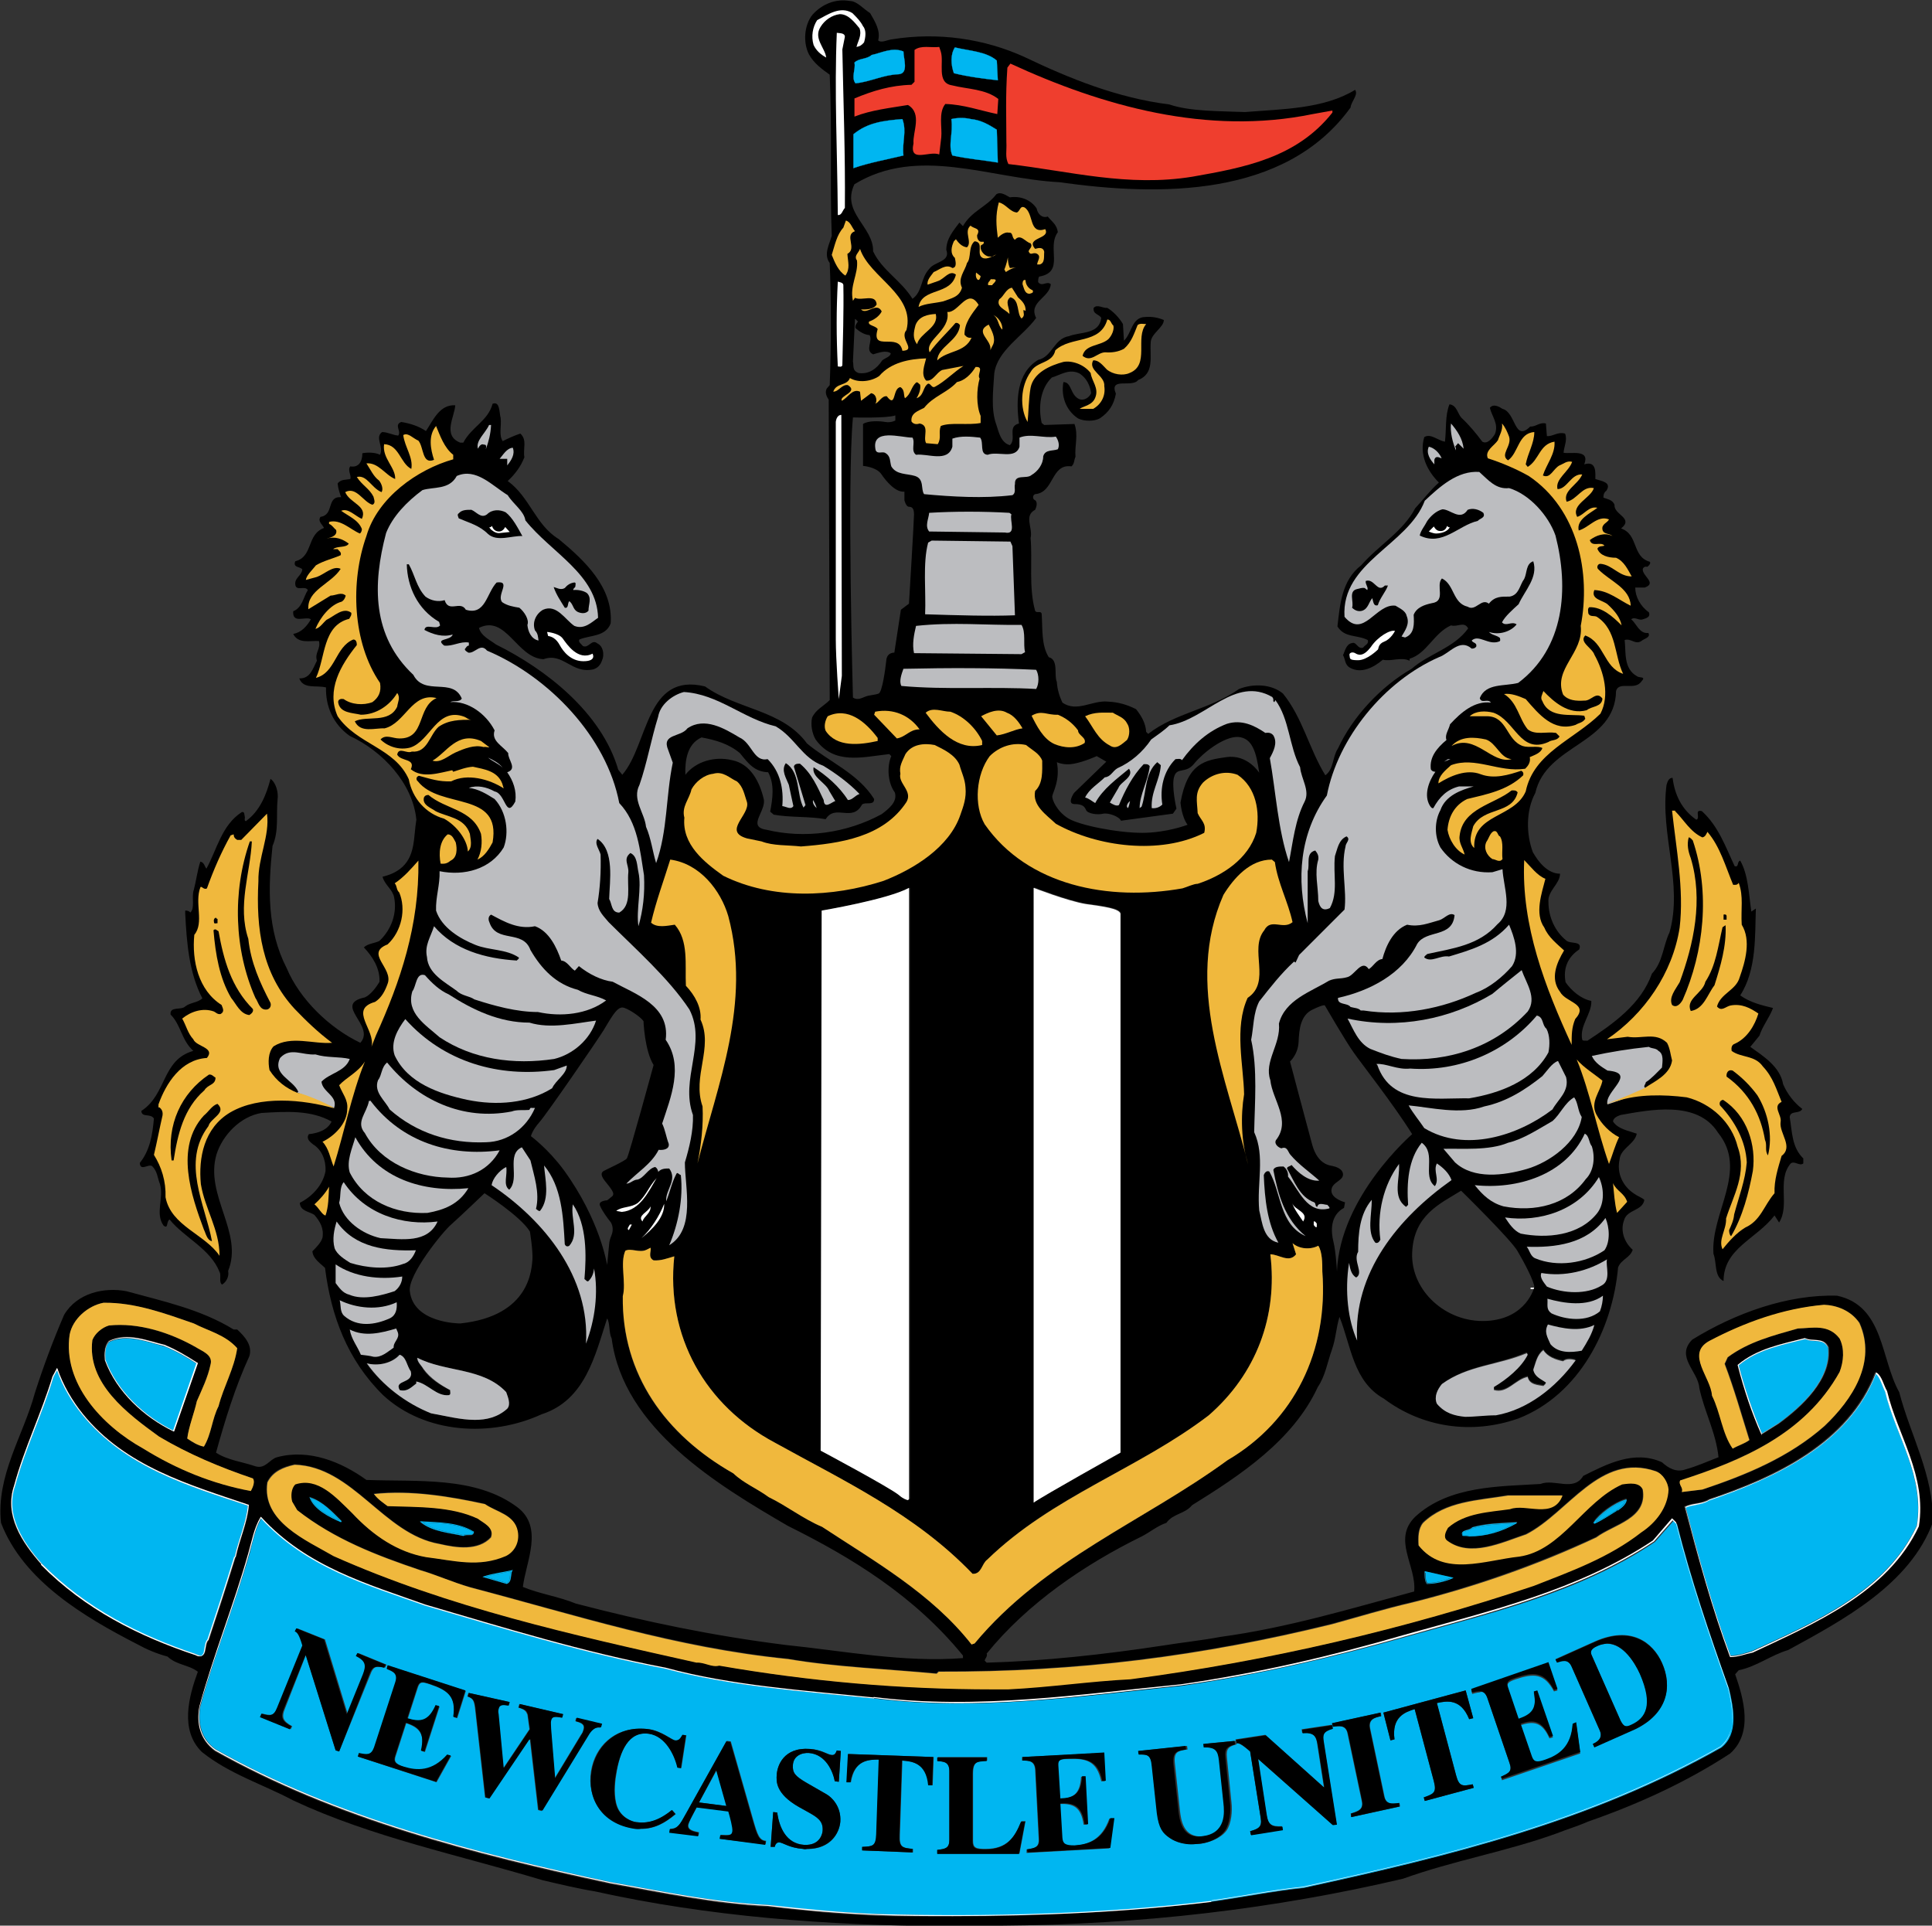 <?xml version="1.0" encoding="utf-8"?>
<!-- Generator: Adobe Illustrator 21.0.0, SVG Export Plug-In . SVG Version: 6.00 Build 0)  -->
<svg version="1.1" id="Layer_1" xmlns="http://www.w3.org/2000/svg" xmlns:xlink="http://www.w3.org/1999/xlink" x="0px" y="0px"
	 viewBox="0 0 382.8 381.5" style="enable-background:new 0 0 382.8 381.5;" xml:space="preserve">
<rect x="0" y="0" width="382.8" height="381.5" fill="#333333" stroke="none"/>
<style type="text/css">
	.st0{fill:#FFFFFF;}
	.st1{fill:none;stroke:#FFFFFF;stroke-width:1.47;stroke-miterlimit:3.864;}
	.st2{fill:#00B6F1;}
	.st3{fill:none;stroke:#00B6F1;stroke-width:4.600000e-02;stroke-miterlimit:3.864;}
	.st4{fill:#EF3E2E;}
	.st5{fill:#BCBDC0;}
	.st6{fill:#F0B83D;}
	.st7{fill-rule:evenodd;clip-rule:evenodd;fill:#F0B83D;}
	.st8{fill-rule:evenodd;clip-rule:evenodd;}
	.st9{clip-path:url(#XMLID_3_);fill:#00B6F1;}
	.st10{clip-path:url(#XMLID_306_);fill:#BCBDC0;}
	.st11{fill-rule:evenodd;clip-rule:evenodd;fill:#FFFFFF;}
</style>
<g id="XMLID_1_">
	<polyline id="XMLID_305_" class="st0" points="304,255.1 304,255.3 304,255.1 	"/>
	<path id="XMLID_304_" class="st1" d="M304,255.1l0,0.3L304,255.1z"/>
	<path id="XMLID_303_" class="st0" d="M304,255.4C304,255.5,304,255.7,304,255.4"/>
	<path id="XMLID_302_" class="st1" d="M304,255.4"/>
	<polyline id="XMLID_301_" class="st0" points="304,255.3 304,255.4 304,255.3 	"/>
	<path id="XMLID_300_" class="st1" d="M304,255.3L304,255.3L304,255.3z"/>
	<line id="XMLID_299_" class="st0" x1="183.7" y1="53.2" x2="183.7" y2="53.2"/>
	<polyline id="XMLID_298_" points="304,255.1 304,255.3 304,255.1 	"/>
	<path id="XMLID_297_" d="M304,255.4C304,255.5,304,255.7,304,255.4"/>
	<polyline id="XMLID_296_" points="304,255.3 304,255.4 304,255.3 	"/>
	<path id="XMLID_254_" d="M371.6,272L371.6,272L371.6,272L371.6,272 M10.4,272.8L10.4,272.8L10.4,272.8L10.4,272.8L10.4,272.8
		 M373.7,275.6L373.7,275.6L373.7,275.6L373.7,275.6 M2.8,294.4L2.8,294.4C2.9,294.4,2.9,294.4,2.8,294.4L2.8,294.4 M322.2,297.1
		L322.2,297.1L322.2,297.1C322.2,297.1,322.2,297.1,322.2,297.1L322.2,297.1 M338.5,297.1L338.5,297.1L338.5,297.1
		C338.6,297.2,338.6,297.2,338.5,297.1L338.5,297.1 M322.2,297.2L322.2,297.2L322.2,297.2L322.2,297.2 M49.2,298.2L49.2,298.2
		L49.2,298.2L49.2,298.2 M379.9,302.3L379.9,302.3L379.9,302.3L379.9,302.3L379.9,302.3 M101.3,311.2L101.3,311.2L101.3,311.2
		L101.3,311.2 M95.9,312.4L95.9,312.4L95.9,312.4L95.9,312.4 M41.3,324.9L41.3,324.9L41.3,324.9L41.3,324.9 M152.3,377.6
		C152.3,377.6,152.3,377.6,152.3,377.6v0.1V377.6 M170.1,73.9c2,0.3,3.6-0.8,4.7-2.5c0.6-0.5,1.6-0.7,1.7-1.4
		c-1-0.7-2.4-0.1-3.5,0.2c-1.7-0.8,0-2.6-0.7-3.8c-1.1-0.1-2-0.7-2.8-1.4c-0.1-0.5,0.2-0.9,0.5-1.3c-0.3-0.2-0.4-0.5-0.6-0.5
		l-0.4,8.4C169.2,72.5,168.8,73.4,170.1,73.9 M169,138.2c0.9,0.6,1.7,0.1,2.5-0.2c0.7-0.3,1.9-0.3,2.6-0.6c0.7-0.3,1.3-4.7,1.5-6.5
		c0.1-1.7,1.6-1.6,1.6-1.6l1.3-8.5l1.6-1.2c0,0,1-16.5,1-17.7c0-1.2-0.4-1.5-1-1.5c-0.6,0-0.9-1.3-0.9-1.3v-1.7
		c-1.7,0.2-3.6-2-4.6-3.5c-1-1.4-3.6-1.6-3.6-1.6v-8.3c1-0.7,3.3-0.6,4.4-0.4c1.2,0.2,2-0.3,2-0.3v-1c-1.6,0.6-8.4,0.4-8.4,0.4
		C167.8,95.5,169,138.2,169,138.2 M208.5,157.7c-0.1,0.7,0.9,3,3.1,4.4c2.2,1.4,9.8,2.9,14.7,2.9s9-1.6,9-1.6
		c-1.2-1.6-1.4-4.4-1.4-4.4c1.4-7.9,4.9-8.4,9.1-9c4.2-0.6,6.5,3.1,6.5,3.1c-0.6-4.2-1.4-6.9-4.2-7.1c-2.9-0.1-7.1,3.3-8.7,5.3
		c-1.6,2-3.3,0.7-3.9,2.4c-0.7,1.8,0.4,6.5,0.4,6.5l-0.7,1l-10.3,1.4c-0.3-0.8-2.4-1.6-3.5-1.4c-1.1,0.3-3.1,0-3.4-0.7
		c-0.3-0.7-0.7-1.2-2.3-1.2c-1.6,0-0.1-2.2-0.1-2.2l6.4-6.2l-1.9-1.1c0,0-2.4,1.1-4.5,1.5c-2,0.4-3.4-0.3-3.4-0.3
		C210.1,154.5,208.6,157,208.5,157.7 M120.3,250.6c0,0,0.3-3.2,0.4-4.2c0.1-1,0.4-1.4,0.6-2.1c0.2-0.7,0.1-1.7-0.4-2.3
		c-0.5-0.6-1.6-2.1-2-3.1c-0.5-1,1.4-1.1,1.4-1.1s0.3-0.2,1-0.8c0.7-0.6-0.5-1.8-1.5-3.1c-1-1.3-0.5-1.7-0.2-1.9
		c0.3-0.2,4.3-2,4.6-2.5c0.4-0.5,5.3-18.5,5.3-18.5c-1.8-2.9-2-8.7-2-8.7c-0.7-1-3.4-2.7-4.2-2.7c-1.2,0-2.4,2.4-3.7,4.5
		c-1.3,2.1-11.2,16.5-12.7,18.2c-1.5,1.7-1.7,2.8-1.7,2.8s3.4,2.5,6.5,6.7C118.9,241.7,120.2,250.3,120.3,250.6
		C120.3,250.6,120.3,250.6,120.3,250.6 M264,231c0.5,0.1,2.1,0.5,2.1,1.7c0,1.3-2.3,1.5-2.3,3.2c0,1.6,2.7,2.3,2.7,2.3l-0.2,1.1
		c-2.8,1.5-2.6,4.7-2.1,6.7c0.5,2,0.7,5.9,0.7,5.9c0.6-14.9,14.9-27.2,14.9-27.2c-3.6-5.8-10.3-14.3-11.6-16.2
		c-1.4-1.9-5.7-9.3-5.7-9.3s-0.1-0.3-2.4,0.8c-2.4,1.1-2.7,3.9-2.8,6.4c-0.1,2.5-1.7,3.9-1.7,3.9s3.3,12.5,4.4,16.5
		C261.1,230.8,263.6,230.9,264,231 M279.8,248.2c-0.3,7.5,6.7,13.9,14.7,13.5c8-0.4,9.5-6.7,9.5-6.7c0-1.1-2-4.9-3.3-7.1
		c-1.2-2.2-11.2-12-11.2-12C285.3,238.5,280.1,240.7,279.8,248.2 M91.2,262.2c14-1.5,14.1-10.9,14.3-12.7c0.1-1.8-0.5-5.5-0.5-5.5
		c-1.9-3.1-9-7.6-9-7.6s-4.8,4.6-6.5,6.1c-1.8,1.5-8.7,10.1-8.3,13.3C81.9,262.1,90.8,262.2,91.2,262.2
		C91.2,262.2,91.2,262.2,91.2,262.2 M285.7,274.2c-0.9,1.1-1.6,2.5-1,3.9c3,3.6,7.3,2,11.7,2.1c6.3-1.1,11.8-5.3,15.8-10.9
		c-0.7-0.2-1.8-0.4-2.5,0.2c-1.5-0.3-3.1-0.8-3.9-2.2c-1.3,1-1.5,2.5-2,3.9c0.3,1.4,1.5,1.8,2.5,2.5c0,0.4-0.4,0.6-0.5,0.7
		c-1-0.2-2.8-0.2-3.1-1.8c-2.4,0.5-4,3.4-6.7,2.6v-0.6c2.4-1.5,5.3-3.7,6.7-6.4l-0.2-0.3C296.8,270.4,290.8,270.4,285.7,274.2
		 M85.4,280c5,0.8,10.7,2.9,15-0.9c0.8-0.9,0.1-2.4-0.2-3.3c-4.6-5-12-3.9-17.6-6.8c0,0.8,0.8,1.4,1.2,2.2c1.3,2,3.4,3.2,5.3,4.2
		c0,0.4,0.2,0.8-0.2,1c-2.4,0.3-4.1-2.3-6.5-2.7v0.4c-0.9,0.8-1.8,1.8-3.3,1.3c-1.2-2.1,2.7-1.1,2.2-3.7c-0.7-1.1-0.8-2.8-2.2-3.3
		c-1.5,1.7-4.3,2.3-6.5,1.7C75.8,274.6,80.5,278,85.4,280 M34.4,283.6L34.4,283.6l0.1-0.1l4.7-13.5l0-0.1l-0.1,0l0,0.1l0,0l0-0.1
		c-1.9-1.2-4.1-2.5-6.4-3.5l0,0.1l0-0.1c-3.5-0.8-7.5-2.6-11.2-0.8l0,0.1l0,0l0-0.1l0,0v0c-0.9,1.1-0.9,2.5-0.8,3.8h0.1c0,0,0,0,0,0
		l-0.1,0l0.1,0h-0.1v0l0,0C23.1,275.8,28.6,280.8,34.4,283.6 M349,284.2l0,0.1l0.1-0.1L349,284.2L349,284.2l0.1,0l3.5-2.2
		c4.5-3.3,10.5-8.8,9.8-15.1v0l-0.1,0h0l0.1,0c-0.5-1.1-1.3-1.3-2.1-1.4c-0.8-0.1-1.7,0-2.5-0.4l0,0h0c-4.8,1.2-9.6,2.1-13.3,5.3
		l0.1,0.1l-0.1-0.1l0,0v0.1C345.5,275.1,347.1,279.9,349,284.2 M20.5,258.1c-3.1,0.6-6.1,3.2-6.7,6.3c-1.4,9.5,6.4,18,14.6,22.6
		c6.5,4,13.7,6.9,21.3,8.4c0.4-0.8,0.8-1.9,0.4-2.5c-6.5-2.2-12.6-4.7-18.6-8.3c-6.2-4.5-14.3-10.5-13.2-19.1
		c0.5-1.3,1.9-2.5,3.3-2.9c5.8-0.6,12.1,1.4,17.2,4.3c1.2,0.7,3.5,1.5,2.9,3.5c-0.6,2.5-1.7,4.9-2.7,7.2c-0.5,2.4-1.6,5.1-1.9,7.4
		c0.8,0.6,2.1,1.4,3.3,1.6c1.5-2.4,1.6-5.4,2.9-8c1-3.9,3.1-7.4,3.7-11.5c-2.4-2.6-5.7-3.4-8.6-4.9c-5.4-1.9-11.4-4.1-17.6-4.1
		C20.7,258.1,20.6,258.1,20.5,258.1 M364.5,265.2c1,2.1,0.8,4.6,0,6.6c-6.9,12.4-19.5,17.5-31.6,21.5c-0.4,0.9,0.7,1.4,0.4,2.3
		l4.1-0.5c8.6-2.8,17.2-6.4,24.2-12.6c5.4-5.3,10.3-12.7,6.9-20.4c-1.7-2.4-4.5-3.5-7-3.6c-8.1,0.8-15.8,3.6-22.8,7.2
		c-4.7,2.6,0.4,7.2,0.6,10.8c1.7,3.4,2.1,7.5,4.1,10.5c1-0.6,2.3-1,3.3-1.7c-1.6-5.1-3-10.1-4.9-15.1l0.6-1.3
		c4.1-3.1,9-4.3,13.9-5.7c1.2,0,2.4-0.2,3.6-0.2C361.5,263,363.2,263.4,364.5,265.2 M162.9,180.4l-0.2,107c0,0,13.7,7.4,15.5,8.8
		c1.8,1.5,2.1,0.7,2.1,0.7V175.9C175.9,178.2,162.9,180.4,162.9,180.4 M204.9,297.6c1.8-1.4,17.2-9.9,17.2-9.9V180.9
		c-0.3-1-3.3-1.4-6.9-1.9c-3.6-0.6-10.3-3.2-10.3-3.2L204.9,297.6 M67.6,301.5L67.6,301.5C67.6,301.5,67.6,301.5,67.6,301.5
		C67.6,301.5,67.6,301.5,67.6,301.5l0.1-0.2c-1.8-1.8-3.8-3.9-6.2-4.7l-0.2-0.1l0.1,0.2C62.2,299,65.2,300.6,67.6,301.5 M67.6,301.5
		L67.6,301.5L67.6,301.5L67.6,301.5 M315.7,301.8l0.3-0.1l0-0.1l0,0l0,0.1c1.6-0.7,3-1.6,4.5-2.6l0-0.1c0,0,0,0,0,0l0,0.1
		c0.7-0.4,1.6-1.1,1.8-2l0-0.2l-0.2,0c-2.5,0.8-5.4,3-6.3,4.5L315.7,301.8 M91.8,304.3L91.8,304.3L91.8,304.3L91.8,304.3L91.8,304.3
		c0.3-0.2,0.8-0.1,1.2-0.1c0.2,0,0.4,0,0.6-0.1c0.2-0.1,0.3-0.3,0.3-0.6v0l-0.1,0l0,0.1c0,0,0,0,0,0l0-0.1c-3-1.8-6.7-1.8-10.3-2
		l-0.3,0l0.2,0.2C85.7,303.4,89.2,303.7,91.8,304.3 M300.6,301.7l0-0.2L300.6,301.7l0-0.2c0,0,0,0,0,0c0,0,0,0,0,0
		c-3.3,0.2-5.8,0.2-8.8,1l0,0.1l0,0l0-0.1l0,0l0,0c-0.3,0.3-0.8,0.4-1.3,0.6c-0.2,0.1-0.4,0.2-0.6,0.3c-0.2,0.2-0.2,0.4-0.1,0.7
		l0,0.1h0.1C293.6,304.6,297.2,303.7,300.6,301.7 M100.4,313.8L100.4,313.8c1.1-0.4,0.7-1.8,1.1-2.6l0.1-0.2l-0.2,0.1
		c-1.8,0.5-3.6,0.6-5.5,1.2l-0.3,0.1l0.3,0.1L100.4,313.8L100.4,313.8L100.4,313.8L100.4,313.8 M282.7,313.8L282.7,313.8
		L282.7,313.8c2,0,4-0.6,5-1.1l0.2-0.1l-0.3-0.1l0,0.1l0-0.1l-5.3-1.2l-0.1,0v0.1C282.3,312,282.2,313.2,282.7,313.8 M123.9,247.8
		c-1.1,2.4,0.3,6.3-0.5,9c-0.3,15.5,8.4,27.5,21.9,35.1c2.1,2,4.8,3,7,4.7c3.7,1.8,6.8,4.3,10.6,5.9c10.2,6.8,21.7,13.2,29.6,23.3
		l0.6-0.2c14-16.7,33.5-24.1,50.1-36.3c13.3-7.8,20-21.7,18.8-37.4c0-1.6,0-3.8-0.8-5.1c-1.5,0.8-3.7,0.8-5.1-0.5l0.7,2.2
		c-1.3,1.8-3.4,0-5.1,0c1.5,12.3-2.8,23.7-12.2,31.9c-14,10.7-30.9,15.9-43.9,28.6c-1.1,0.8-1.1,2.9-2.9,2.8
		c-11.4-11.9-25.7-18.5-39.2-26c-13.7-7.3-21.6-21-19.9-36.9c-1.4,0.4-2.6,0.9-4.1,0.8c-1.2-0.7-0.4-1.9-0.6-2.5l-0.8,0.4
		c-1.1,0.5-2.3,0-3.3,0C124.4,247.6,124.1,247.7,123.9,247.8 M38.7,327.9c0.6,0.3,1.1,0.4,1.4,0.2c0.3-0.2,0.5-0.5,0.6-0.9
		c0.2-0.8,0.2-1.8,0.7-2.2l0,0v0c1.8-5.4,3.6-10.9,5.3-16.4v0l-0.1,0l0.1,0l-0.1,0v0v0l0.1,0c0.7-3.5,2.4-6.8,2.6-10.3v-0.1l-0.1,0
		c-11.8-3.9-24.4-7.6-32.8-18c-2.1-2.6-3.9-5.7-5-8.9l-0.1-0.2l-0.1,0.2l-0.8,1.5v0c-2.2,7.4-5.6,14.2-7.6,21.6h0
		c-2.1,5.9,1.5,11.2,5.4,15.6l0.1-0.1c0,0,0,0,0,0l-0.1,0.1v0C16.9,318.9,27.6,324.2,38.7,327.9L38.7,327.9 M342.7,328.2
		L342.7,328.2L342.7,328.2c1.7,0.1,3-0.5,4.4-0.9v0h0l0-0.1l0,0.1c12.1-5.6,26.6-11.7,32.9-25v0c1.6-10.1-4.2-18-6.3-26.8v0
		c-0.7-1.2-1-2.9-2-3.6l-0.1-0.1l-0.1,0.1c-5.4,14.1-20.2,20.8-33,25.1l0,0c-1.4,0.9-3.4,0.7-4.7,1.4l-0.1,0l0,0.1
		C336.4,308.6,339.2,318.6,342.7,328.2L342.7,328.2C342.8,328.2,342.8,328.2,342.7,328.2L342.7,328.2 M199.7,334.6
		c8.2-0.4,16.2-1.6,24.2-2c27.5-3.5,54.5-9.9,79.9-18.5c7.4-2.9,14.9-5.6,21.3-10.6c2.9-1.9,5.4-5,5.4-8.5c-0.2-1.4-1.1-3-2.5-3.6
		c-11.1-3.8-17.2,8.2-25.7,12.5c-4.8,1.6-11.1,4.7-15.7,1.2c-0.8-0.7-0.2-1.8,0.2-2.5c3.4-3,8.2-3.1,12.3-3.7
		c3.1-1.2,8.6,2.1,10.4-2.7h-10.8c-6,1-12.3,1.1-16.8,5.4c-1,1.2-1,2.9-0.9,4.5c5,6.3,13.1,2.9,19.9,2.2
		c8.4-1.1,12.8-10.9,20.4-14.3c1.4-0.2,3.4-0.5,4.1,1c1,5.8-5.7,6.9-9.2,9.5c-11.7,5.4-24.1,9.8-36.5,12.9
		c-5.6,1.3-10.4,2.8-15.9,4.3c-25.7,6.3-50.3,9.5-77.9,9.4l-0.4,0.4c-9.4-0.9-20.1-1.3-29.4-2.9c-22.3-2.3-42.1-8.7-63-14.2
		c-3.5-0.9-6.8-2.5-9.9-3.4c-8.5-2.9-17-6.1-24.4-11.9l-1-1.7c-0.4-1.1-0.3-2.5,0.6-3.4c4.5-1.5,8.1,2.5,11.3,5.7
		c4.2,4.5,9,7.7,14.6,8.7c5.7,0.8,10.4,2.1,15.8-0.2c1.7-0.7,2.8-2.7,2.4-4.9c-0.6-3.4-4.2-3.8-6.5-5.4c-6.9-1.5-14.7-2.8-22-2
		c0.8,1,1.8,1.6,2.7,2.4c6,0.3,12.7,0,17.9,2.5c1,0.8,3.4,1.8,2.6,3.7c-2.5,2.7-6.8,2.1-10.2,1.3c-11.1-2-17.1-15.4-28.7-15.7
		c-2.3,0.5-4.3,1.3-5.4,3.5c-1.2,7.8,7.8,11.5,13.1,14.6c22.9,10.2,47.3,15.6,71.9,21.1c1.6-0.1,3,0.9,4.5,0.6
		C161.3,333.3,180.4,334.8,199.7,334.6 M240.1,376.8l0-0.1L240.1,376.8c5.8-0.8,12.2-2.1,18.1-2.7c29.1-6.4,57.1-13.2,82.8-27.8
		c3.4-2.9,2.5-8,1.5-11.8c-3.8-10.7-7.5-21.5-10.3-32.6v0l0,0l-0.1,0.1h0l0,0l0.1-0.1l-0.7-0.7l-0.1-0.1l-0.1,0.1l-3.7,4.3
		c-14.9,9.9-32.2,14-49.3,18.7c-14.4,4.1-29.1,7.6-44.3,9.8c-19.5,2-40.3,5.2-60.8,2.5l0,0.1l0-0.1c-14.1-1.4-28.4-2.4-41.3-5.9h0
		v0.1l0,0c0,0,0,0,0,0l0-0.1c-16.3-3.1-31.8-7.9-47.6-12.5l0,0c-11.5-4.1-23.5-7.5-32.5-17.3l-0.1-0.1l-0.1,0.1
		c-1.2,2.2-1.7,4.6-2.4,7.1c-2.9,10.3-6.9,20.1-9.7,30.4c-0.6,3.3,0.1,6.5,3.1,8.7c24,13.5,51.3,20.5,78.4,26.3
		c10.3,1.8,20.4,4,31.2,4.5c7.3,0.8,14.1,1.5,21.7,1.8C195.7,380,219,379.4,240.1,376.8 M117.8,374.7c-3.1-0.5-6.9-1.4-10.3-2.2
		c-16.6-5-33.8-8.5-49.4-15.8c-6-3.2-12.6-5.2-18.1-9.6c-4.4-4.3-2.6-11-0.8-15.9c-1.8-1.4-4.2-1.3-6-3c-2.2-0.6-4.1-1.4-6.1-2.5
		c-10.3-5.3-22.5-12.5-26.9-24c-1-9.4,4.4-17.2,6.7-25.7c1.7-5.3,3.6-10.4,5.8-15.5c2.6-4.4,8-5.5,12.3-4.7c7.3,2,14.8,3.6,21.3,7.6
		H47c1.4,1.3,3.1,3.1,2.4,5.3c-2.8,6.1-4.8,12.6-6.6,19.1c2.3,1.5,5.2,1.8,7.8,2.7c2,0.6,2.8-1.4,4.3-1.8c6.3-1.7,12.7,0.9,17.7,4.5
		c10,0.4,21.6-0.8,29.9,5.4c5.3,4,1.7,10.8,1.1,15.8c3.4,1.4,7.1,1.9,10.5,3.3c13.8,3.6,27.2,6.4,41.6,8.2
		c11.7,1.2,23.3,3.5,35.1,2.6V328c-9.6-11.8-22-19.4-34.7-25.7c-13.9-8.1-32.6-19.3-34.9-37.1c-0.6-1.2-0.3-3-0.9-4
		c-2.4,7.3-4.3,16.2-13,19c-10,4.6-23.1,3.9-31.4-3.8c-7.1-7-10.3-15.7-11.5-25.2c-0.9-0.9-2.4-1.8-2.5-3.3c0.8-0.8,1.7-1.7,2-2.7
		c0.3-1.9-0.5-3.2-1.6-4.5c-1-0.7-2.8-0.7-2.9-2.4c2.4-1.2,4.6-3.5,5.1-6.3c0.1-2.1-0.7-4.2-2.5-5.3c-0.6-0.5-1.4-1.1-0.8-2
		c1.8-0.2,3.7-0.8,4.5-2.5c-4.1-2.3-8.9-2-13.9-1.7c-4.2,0.7-7.7,4.4-8.9,8.2c-2.4,8.1,5.4,15.5,2.3,23.1c0.2,0.9-0.2,2.1-1.2,2.7
		c-0.7-0.5-0.1-1.8-0.5-2.5c-1.8-4.6-7-6.8-9.9-10.4c-0.7,0.4-0.2,2-1.2,1.2c-1.7-2.4,0.1-5.4-0.7-8.2c-0.5-1.2-0.5-2.6-1.6-3.6
		c-0.8-0.4-2.3,1.1-2.4-0.6c2-2.5,2.5-5.5,2.8-8.8c-0.7-1.1-2.4-0.1-2.5-1.5c5.1-3.3,4-10.1,10.3-11.9c-2.4-2.2-2.4-5.1-4.5-7.2
		c-0.2-1.7,2.1-0.8,2.9-1.6c1-0.8,2.4-0.7,3.4-1.6c-2.6-5-3.1-10.8-3.4-16.8v-0.6c0.4,0,0.8,0.1,1,0.4c1-0.9,0.2-3.1,0.7-4.5
		c0.5-1.9,0.7-3.8,1.3-5.6c0.8,0.2,0.8,0.9,1.2,1.4c2.1-3.8,3-8.6,7-11.2c0.6-0.2,0.5,0.6,0.6,0.9c0.1,0.3-0.2,0.7,0.2,0.9
		c2.8-2,4.1-5.3,4.9-8.4c1.1,0.8,1.6,2.7,1.4,4.1c-0.3,3,0.3,6.2-1,9.2c-0.9,8.5-1.1,16.6,2.8,24.2c2.6,6.2,8.5,11.9,14.6,14.8
		c3.1-3.4-5.6-7.6,0.9-9c1.1-0.5,2.2-1.9,2.9-3.1c0.1-2.7-1.4-5-3.1-6.8c0.8-0.8,2.2-0.8,3.1-1.3c2.4-2.3,3.5-5.5,2.9-8.6
		c-0.3-1.6-1.9-2.5-2.3-4.1c1.2-0.3,2.3-0.7,3.4-1.5c3.2-2.4,2.7-6.3,3.3-9.8c-0.7-7.2-6.7-13.6-13.2-16.6c-3.4-2.4-4.8-6-4.7-9.6
		c-1.9-0.5-4.5,0.4-5.3-1.8c2.2,0.1,2.7-2,3.5-3.5c-0.5-1.6,0.8-2.3,0.4-3.9c-1.8-0.1-4.1,0.6-5.1-1.4c1.6-0.3,2.7-1.5,3.5-2.9
		c-1-0.7-3.7,1-3.5-1.6c1.8-0.7,2-2.8,2.9-4.2c-0.6-1-2.4,0.4-2.5-1.2c-0.1-1.2,1.3-1.7,1.4-2.9c-0.5-0.6-1.9-0.3-1.4-1.6
		c3.6-0.9,2.2-5.3,5.7-6.6c-0.3-0.7-1.3-1.3-0.7-2.2c2.8-0.4,1.1-4.1,4.1-3.9c-0.3-0.8-0.6-1.7-0.7-2.7c0.6-0.9,1.7-0.7,2.5-0.9
		c0.3-0.7-0.6-1.7,0-2.5c1.7,0.3,2.4-1,2.4-2.6c1-0.2,2.5-0.2,3.5,0.3c0.8-1.6-1.1-3.4,0.4-4.5c1.1,0,2.1,0.6,3.2,0.7
		c0.7-0.9-0.9-2.1,0.6-2.7c1.8,0.3,3.4,0.8,4.9,1.8c1.4-2.1,2.7-5.3,5.8-5.1c-0.1,2.2-2.6,6,1,7.4h0.6c1.6-3.1,4.9-4.3,5.8-7.7
		c1.5-0.6,1.3,1.8,1.6,2.8c0.2,1.5-0.4,3.4,0.4,4.6c1.2-0.6,2.3-1.1,3.5-1.5c1.4,1.3,0.5,2.9,0.8,4.7c-0.7,1.8-1.8,3.3-3.3,4.7
		c4.4,3.2,5.5,8.7,10.1,11.5c5.2,4.3,10.8,9.6,10.3,16.7c-1,2.7-4.1,2.3-6.2,3.2c-0.3,0.5,0.4,0.9,0.7,1.3c1.2,0.5,1.7-1.5,2.9-0.5
		c1.1,0.5,1.4,2.2,0.9,3.3c-0.3,0.9-0.8,1.5-1.7,1.8c-4.3,1-6-3.4-9.9-2c-5.3-0.2-7.4-8.9-12.8-6.2c0.4,1.6,2.2,2.4,3.4,3.3
		c9.9,4.9,20.9,13.5,24.2,24.8l0.8,1c5.2-6,4.6-20.4,16.4-17.5c6.4,4.6,15.3,4.6,20.2,11.3c4.3,3.6,10.1,5.9,13.3,11
		c0,1.4-1.7,0.5-2.4,1.1c-1.9,3.6-5.3-0.2-7.2,2.9c-3.4-0.6-7-0.3-10.3-0.9l-0.7-0.6c0.5-2.6,0.9-5.4-0.4-7.8
		c-2.7-0.1-3.9-1.7-5.6-3.8c-2.3-1.9-4.9-2.6-7.6-3.1c-2.9,1.3-3.3,4.7-3.2,7.4c2.1-2.7,5.9-3.7,9.2-2.9c3.7,0.7,5.5,4.3,6.3,7.6
		c0.7,2.4-3.5,5.6,0.6,6.2c7.5,1.8,15.8,0.7,22.8-3.1c1.3-1,3.2-2.4,2.6-4.3c-1.4-1.9-1.6-5.1-0.7-7.2l-0.4-0.4
		c-5.4,0.6-10.9,2.2-14.6-2.9c-0.7-1.2-1-2.9-0.7-4.3c0.7-1.6,2.3-2.3,3.5-3.5l-0.2-59.5c-0.4-0.6-0.8-1.4-0.4-2.2l0.6-0.7
		c0.3-7.7,0.3-17,0-24.2c-1.3-1.7,0-3.8,0.4-5.4c-0.4-10.5,0.1-20.3-0.4-31.9c-1.4-1-3.1-2.2-4.1-4c-1.2-2.3-1-5.8,0.7-7.9
		c1.9-2.1,4.6-3.2,7.4-2.7c1.4,0,2.7,1.6,4,2.4c1,1.7,2.1,3.5,1.6,5.4c0.6,0.6,1.8-0.1,2.7-0.2c9.2-1.5,18.4-0.1,26.3,3.5
		c9,4.3,18.4,8.1,28.7,9.4c4.1,1.4,9.9,1.3,15,1.5c7.4-0.6,15.6-0.6,21.8-4.4c0.7,1-0.8,2.3-0.9,3.5c-12.9,17.9-37.9,17.6-57.7,14.8
		c-13.7-0.7-28-7.3-40.6,0.4c-2.7,5.6,3.8,8.4,3.7,13.3c1.8,3.8,5.5,5.7,7.8,9.4c2-1.4,1.6-4.1,3.3-5.9c1-1.5,4.3-1.4,3.4-3.8
		c0-2.2,1.4-3.8,2.6-5.4l0.7,0.7c1.7-3,4.7-3.8,6.6-6.3c0.9-0.6,1.9,0.2,2.7,0.6c2-0.3,4.1,0.4,5.3,2.2c0.2,1.1,1.1,2,2.2,1.6
		c0.9,1.1,1.8,1.6,2,3.1c-2.3,3.1,1.5,7.9-3.7,8.8c-0.2,0.3-0.2,0.7-0.2,1.1c0.8,1,1.7-0.3,2.5,0.4c-0.2,2.7-4.5,3.5-2.9,6.7
		c-2.6,3.6-7.7,6.4-8.3,11c-0.2,3.3-0.7,7.1,0.4,10.1c0.5,1.5,0.9,3.6,2.7,4.1c1.4-1.3-0.6-3.7,1.8-4.3c-0.6-4.5-0.5-10,3.8-12.6
		c2.8-0.6,3.1-4.2,6.1-4.7c2.3-0.9,6-0.3,6.4-3.6c-0.4-0.8-1.7-0.7-1.5-2c0.7-0.8,1.8,0.1,2.7,0c1.2,0.7,2.4,2,3.1,3.2l0.2,3.3
		c1.6-1.5,1.5-4.7,4.3-4.7c1.2-0.1,2.4,0.1,3.6,0.6c0,1.5-2.6,2.7-2.6,4.5c-0.2,2.8,0.8,6.1-2.5,7.4c-1.2,1.6-5.8-0.7-4.4,2.7
		c-0.4,2.2-1.4,3.7-3.2,4.9c-1.1,0.6-3.1,0.6-4.3,0c-2.4-1.6-3.4-4.4-2.9-7.2c1.7,0,1.3,2.6,3.2,3.4c0.9,0.3,1.9-0.3,2.3-1.2
		c-0.2-1.5-0.9-3-2.3-3.9c-2-1-3.6,0.2-5.5,0.8c-2.3,2.2-2.7,5.9-2,9l0.5,0.4l6-0.2c0.8,2.3,0,4.3,0.2,6.5c-0.3,0.6-0.2,1.4-0.8,1.9
		c-4.1-0.6-3.4,5.2-7.2,5.5c-0.5,0.2-0.5,0.8-0.2,1.1c0.8,0.3,0.5,1.4,0.2,2c-2.3,1.2-0.4,3.6-0.9,5.6c0.4,4.3-0.4,9.8,0.9,14.4
		c0.3,0.6,1.1-0.1,1.3,0.6c0.2,3-0.1,6.2,1.4,8.6c2,0.5,1,3.6,1.6,4.9c0.1,1.5,0.5,2.8,1.1,4.1c2.9,2,5.9-0.5,9-0.2
		c2.1,0.1,3.8,0.6,5.6,1.5c1.1,1.4,1.9,2.8,2,4.5l0.4,0.4c5.4-4.2,12.4-4.9,18-8.9c2.8-1.1,6.4-1,8.7,0.9c3.9,4.8,5.2,11,8.4,16.2
		c1.7-1.2,1.4-3.7,2.5-5.3c2.9-6.3,8.5-12.3,14.6-15.8c3.4-3,8.4-4.1,11.2-8c-0.8-1.5-2.1-0.2-3.4-0.6c-3.4,1.5-4.8,5.6-8.2,6.6v0.4
		c-1.7-0.8-3.7,0.2-5.3-0.2c-1.9,1.6-4.3,2.8-6.5,1.6c-1.1-0.6-0.9-1.7-1.4-2.5c0.4-0.8,0.6-2.2,1.8-2.4c0.9-0.3,1.1,1.3,2.2,0.9
		c0.3-0.5,1.2-0.7,0.9-1.5c-2.2-1.1-4.6-0.4-6-2.7c0.5-4.2,0.8-9.1,4.7-12.1c3.5-4,8.3-6.7,10.7-11.3c1.6-1.7,2.9-3.5,4.7-5.1
		c-2.4-2.4-3.9-5.6-2.9-9c1.3-0.8,2.7,0.7,4.1,0.9c0.3-2.4,0-5.2,0.9-7.4c1.5,0.2,1.6,1.9,2.4,2.7c1.6,1.5,2.9,3.1,4.1,4.7
		c1,0.6,2-0.7,2.5-1.5c0.8-2-0.6-3.5-1-5.2c0.7-0.9,1.9-0.2,2.5,0.2c2.7,0.7,2.3,6.7,5.5,3.5c1.1,0.1,1.8-0.9,3.1-0.6l0.2,2.5
		c1.2,0.1,2.1-0.9,3.6-0.5c0.5,1.3-0.2,2.5-0.3,3.8c1.4,0.3,5.3-0.8,4.1,2.3c2.5-0.8,2.2,1.8,2.2,2.9c1.1,0.4,3.3,0.6,2.2,2.3
		c-0.5,0.4-0.6,0.8-0.6,1.4c0.8,0.3,1.8,0.4,2.2,1.4c-0.2,2,3.9,2.6,1.3,4.7c3.5,1.2,2.1,5.6,5.7,6.6c0.2,0.3-0.1,0.7-0.5,1
		c-0.4-0.1-0.7,0-0.9,0.4c-0.2,1.4,2.9,2.8,0.4,3.7H324c0,1.8,1,3.7,2.7,4.9c0.4,1-0.6,1.2-1.2,1.4c-0.8,0.3-1.6-0.6-2.3,0
		c1.1,0.9,1.6,2.9,3.4,2.7c0.5,0.9-0.8,1.1-1.4,1.6c-1.2,0.8-2-0.6-3.3-0.2c0.3,2.3-0.3,5.7,2.5,7.2c0.3,0.3,1.8,0,0.9,0.9
		c-1.3,2.1-4.5-0.1-5.1,2c-0.2,10.6-13.8,10.5-16,20.2c-1.9,3.5-1.8,8.2-0.5,11.7c1.1,2,3,4.3,5.4,4.3c0,2-2.5,3.4-2.3,5.6
		c0,3.1,1.4,5.9,3.5,7.6c0.8,0.8,3.3,0,2.6,1.8c-2.4,1.6-3.2,3.9-2.7,6.5c1.1,1.6,3,3.3,5.1,3.7c0.1,2.6-2.4,4.9-1.8,7.7
		c0.2,0.3,0.7,0.1,1,0.2c5.2-3.4,10.7-7.3,12.8-13.3c2.2-2.3,2.2-5.5,3.5-8.2c2.7-9.6-1.9-19.4-0.6-29.2c0.2-0.6,0.4-1.4,1.2-1.4
		c0.4,3.3,1.8,6.3,4.7,8.3c0.9-0.3-0.5-2.1,1.1-1.7c3.3,3,4.7,7.1,6.5,10.9c0.9,0.3,0.4-0.9,1.1-1.1c1.6,2.8,1.7,6.7,2.2,10.1
		l0.9-0.6c-0.2,5.2,0.2,12.1-3.1,17.2c1.9,1.4,4.4,2,6.5,2.5c-0.7,1.9-2.1,3.6-2.7,5.5l-1.8,2.2c2.5,1.8,5.9,3.9,6.5,7.4
		c0.8,1.9,2.2,3.7,3.8,4.9c-0.6,1.1-2.3,0.2-2.5,1.6c0.5,2.9,0.4,6,2.7,8.2v1c-0.8,0.6-1.7-0.6-2.5,0c-2.8,3.3-0.1,8.3-2.3,11.7
		l-0.9-1.4c-3.6,4.7-10.1,6.5-10.1,13c-1.9-0.9-1.3-3.6-2-5.4c-0.6-8.1,7-16.5,0.9-24c-4.1-6.5-13.6-4.5-19.3-3.5
		c-0.6,0.2-1.5,0.6-1.5,1.3c1,1.5,3,1.8,4.7,2.4c-0.4,2.1-3.2,2.9-3.4,5.1c-0.6,2.7,0.6,5.3,2.9,6.8c0.7,0.5,1.4,0.7,2,1.2
		c-0.3,2.2-3.4,1.9-4,4c-0.8,2.1,0,4.4,1.7,5.9c-0.5,1.6-2.3,1.9-2.9,3.5c-1.1,12.3-7.7,25.2-19.7,29.9c-9.3,3.3-19.1,1.8-26.7-3.9
		c-6.1-3.4-6.5-10.5-8.8-16.2c-0.7,2.3-0.7,4.2-1.5,6.5c-0.9,2.5-1.3,5.2-2.8,7.4c-4.9,10.6-15.4,17.5-24.9,23.4
		c-1.5,1.8-3.7,1.6-5.1,3.5c-1.8,0.6-3.3,1.9-4.9,2.7c-11.2,5.5-22.6,13.2-30.7,23.2c0.2,0.6-0.3,0.9-0.4,1.4l0.4,0.4
		c11.2-0.3,23.2-1.6,35-3.4c3.7-0.6,7.6-1,11.3-1.7c13.3-1.8,25.8-5.6,38.4-9c0.5-5.1-4.4-10.3,0.2-14.8c6.7-6.2,16.8-6,24.8-6.5
		c2.8-1.1,6.6,1.6,8.5-1.6c4.6-2.3,10.1-5.2,15.6-2.7c1.2,1.1,2.8,2.1,4.7,1.4c2.2-0.6,4.4-1.6,6.5-2.4c-0.5-4.9-2.8-9-3.8-13.7
		c-0.2-3.3-4.8-6.2-1.4-9.6c8.6-5.3,19-9,28.7-8.7c9.3,2,8.6,12.5,12.3,19.1c2.2,8.5,6.8,16.4,6.7,25.7
		c-4.5,12.4-17.9,19.5-28.7,25.4c-3.4,1-6.3,3.3-9.8,4l-0.7,0.8c1.7,4.9,3.6,11.6-1,15.7c-8.7,5.7-18.4,10.1-28.2,13.5
		c-2,0.9-4.1,1.5-6.1,2.3c-9.9,3.6-20.5,5.4-30.5,9c-25.5,6-52,9.1-79.6,9.3c-3.7,0.1-7.4,0.1-11.1,0.1
		C164,381.5,140.3,379.7,117.8,374.7"/>
	<path id="XMLID_253_" class="st2" d="M197.5,12l0.2,3.9c-2.7-0.3-5.9-0.7-8.7-1.4c-0.6-1.7-0.7-3.7,0.2-5.1
		C192.1,10.1,195.4,10.2,197.5,12"/>
	<path id="XMLID_252_" class="st3" d="M197.5,12l0.2,3.9c-2.7-0.3-5.9-0.7-8.7-1.4c-0.6-1.7-0.7-3.7,0.2-5.1
		C192.1,10.1,195.4,10.2,197.5,12z"/>
	<path id="XMLID_251_" class="st2" d="M179,10.2c0,1.4,1.1,4.3-0.9,4.5c-3.1,0.1-5.6,1.5-8.6,1.8c-0.9-1.2,0.1-2.8-0.2-4.1
		c0.9-0.9,2.4-0.6,3.4-1.5C174.6,10.5,176.8,9.3,179,10.2"/>
	<path id="XMLID_250_" class="st3" d="M179,10.2c0,1.4,1.1,4.3-0.9,4.5c-3.1,0.1-5.6,1.5-8.6,1.8c-0.9-1.2,0.1-2.8-0.2-4.1
		c0.9-0.9,2.4-0.6,3.4-1.5C174.6,10.5,176.8,9.3,179,10.2z"/>
	<path id="XMLID_249_" class="st2" d="M197.5,25.7l0.2,6.5c-3-0.5-5.8-0.7-9-1.4c-0.9-2.1,0.2-4.4-0.2-7.2c1.2-0.3,2.7-0.3,3.9,0
		C194.4,23.8,195.9,24.7,197.5,25.7"/>
	<path id="XMLID_248_" class="st3" d="M197.5,25.7l0.2,6.5c-3-0.5-5.8-0.7-9-1.4c-0.9-2.1,0.2-4.4-0.2-7.2c1.2-0.3,2.7-0.3,3.9,0
		C194.4,23.8,195.9,24.7,197.5,25.7z"/>
	<path id="XMLID_247_" class="st2" d="M178.8,23.6c0.9,2.5-0.1,4.5,0.2,7.2c-3.3,0.8-6.7,1.4-9.9,2.5v-6.7
		C171.9,24.3,175,23.9,178.8,23.6"/>
	<path id="XMLID_246_" class="st3" d="M178.8,23.6c0.9,2.5-0.1,4.5,0.2,7.2c-3.3,0.8-6.7,1.4-9.9,2.5v-6.7
		C171.9,24.3,175,23.9,178.8,23.6z"/>
	<path id="XMLID_245_" class="st4" d="M186.4,10.2c0.7,2.2-0.9,6.2,2.2,6.7c3.2,0.8,6.6,0.7,9.2,2.7l-0.2,3c-3.4-0.7-6.7-1.9-10.3-2
		c-1.4,1.7-0.6,4.7-0.8,6.6l-0.4,3.4c-2-0.8-6,1.8-5.1-2.2c-0.2-2.2,1.8-5.9-1.1-7.6c-3.6,0.6-7.3,1-10.6,2.3v-3.6
		c3.6-1.5,7.2-2.6,11.3-2.7l0.6-0.6V9.9c1.3-1,3.3-0.4,4.9-0.6L186.4,10.2"/>
	<path id="XMLID_244_" class="st4" d="M260.1,22.6l3.9-0.7v0.4c-7.1,9-17.5,10.9-27.7,12.7c-12.8,2.1-24.4-1.1-36.5-2.5
		c-0.7-1.4-0.3-2.6-0.4-4.3c0-4.9-0.2-9,0.2-14.8l0.6-0.8C218.4,21,239.2,26.9,260.1,22.6"/>
	<path id="XMLID_243_" class="st5" d="M104.1,103.1c5.1,6.4,14.2,10.7,14.4,19.3c-1.2,0.8-2.7,2.4-4.7,1.6c-1.8-1.2-3.5-4.4-6.2-3.2
		c-1.4,0.8-2.2,2.5-1.6,4.1c0.6,0.6,0.6,1.3,0.7,2c-1.5-0.3-2.1-1.9-2.2-3.1c0.4-1-0.6-2.6-1.6-3.4c-1.2-0.2-2.4-0.4-3.4-1.1
		c-1.2-1.4,1.9-4.3-1.1-3.9c-2,2.1-2.2,6.6-6.1,5.4c-1.1-1.9-3.4,0.7-4.2-1.9c-1.3,0.4-2.7,0.1-3.8-0.7c-1.8-1.9-2.1-4.3-3.3-6.4
		h-0.4c0.1,4.4,2.1,8.9,6.4,11.4l0.2,0.7c-0.8,1-2.9-0.5-3.1,0.9c1.7,0.9,3.7,1.5,5.6,0.9c-0.4,1.3-3.6,0.7-1.7,2.2
		c1.7,0.2,3.2-0.9,4.9-0.6v0.6c-0.4,0-0.6,0.5-0.8,0.7c0,0.3,0.4,0.5,0.7,0.7c1.3,0.2,2.4-2,3.7-0.4c12.3,5.2,23.7,17.1,26.2,30.2
		c3.7,3.9,4.1,9.4,4.9,14.3c0.2,3.7-0.2,7-1.1,10.1c-0.5-3.3,0.7-7.5,0-10.7c-0.3-1.3-0.2-3.2-1.6-3.8c-1.5,1.2-0.3,2.3-0.4,3.8
		c-0.3,2.8,0.8,6.5-1.8,8c-1.6,0-1.4-1.7-2-2.7c0.1-3.6,1.1-9.6-2.3-11.9c-0.7,0.9,0.4,2.2,0.6,3.1c0.1,3.4-0.1,6.6-0.6,9.6
		c0.1,1.6,1.2,2.6,2.2,3.8c5.2,5.2,11.9,11.1,16,17.3c3.5,6.8-1.9,13.7,0.7,20.9c0.1,3.1-0.7,6.4-1.6,9.4c0,4.9,2.2,13.2-3.1,16.4
		c1.8-4.2,2.8-9.3,2.3-13.9c-0.4-0.1-0.7-0.7-0.9-0.2c-0.9,1.7-1.3,3.7-2,5.4c-0.2-2.3,2.3-4.2,0.6-6.5c-0.8,0-1.6,0-2.2,0.7
		c0.1,0.1-0.1-0.8-0.6-1c-1.4,0.3-2.2,2.2-3.5,2.5c-0.8,0-1.4,0.8-2.2,0.8c2.1-2.2,5-3.9,6.4-6.7c0.9,0.1,2.2-0.1,2-1.2
		c-0.5-1.3-0.7-2.8-1.3-4c1.7-5.2,4.3-11.4,0.7-16.6c0.9-6.8-6.1-9.1-10.5-11.5c-2.3-0.3-4.7-1.5-6.7-3.1l-0.8,0.9
		c-0.9-0.5-1.5-1.9-2.7-2c-0.9-2.6-2.4-5.8-5.2-6.8c-3.3,0.7-6.1-0.9-8.7-2.3c-0.7,0.4-0.5,1.2-0.3,1.6c1.4,4.1,6.6,1.3,8.1,5.4
		c2.2,3.8,5.1,6.8,9.4,7.9c1.7,1,3.8,1.1,5.6,2.1c-3.7,2.8-9,3.3-13.5,2.3c-4.2,0-8.6-1.2-12.6-2.5c-1-0.7-2.5-0.7-3.5-1.7
		c-2.3-1.7-5.7-3.4-5.9-6.7c-0.5-2.3,0.7-3.9,1.4-6.1c4,4.7,10.1,6.4,16.4,6.8c0.1-0.2,0.5-0.3,0.4-0.6c-2.5-1.7-5.9-1.4-8.6-2.5
		c-3-1.2-6.7-3.4-7.8-6.8c-0.1-2.7,0.8-5.1,0.7-7.8c4.9,1,10.1-0.4,12.7-4.7c1.1-2.9,0.6-7-1.8-9.6c-1.6-1-3.2-2-5.1-2.2
		c1.6-0.6,3.5-0.2,5.1,0.7c2.2,0.4,2.2,5.6,4.1,2c0.3-2.1-0.4-4.1-1.6-5.8c2.1-0.7,0.1-2.5,0.2-3.8c-1.2-1.5-3.4-2.4-2.7-4.5
		c-1.7-3.3-5.3-5.9-8.8-5.6c0.7-0.4,1.8,0.1,2.3-0.7c-1.8-4.3-7.4-0.4-9.6-4.7c-8.2-7.7-8.1-17.9-5.4-28.1c1.3-3.3,4.1-6.2,7.2-8.5
		c2.2-0.7,5.3,0,6.8-2.8c3.8-1.7,7,1.9,10.1,3.8C101.7,99.9,103.8,101.2,104.1,103.1"/>
	<path id="XMLID_242_" class="st5" d="M153.7,143.9c3.9,2.3,5.2,6.3,9.4,7.8c2.5,1.5,5.2,3.5,7.2,5.6c-0.9,0.3-1.4,1.2-2.3,1.2
		c-1.7-2.7-4.3-4.9-6.8-6.5c-0.4,2,2.4,3,3.1,4.7l1.2,2c-0.7,0.2-2.2,1.7-2.3-0.2c-1.2-2.5-2.3-5.2-4.7-7.2c-0.5,0-1.1,0-1.2,0.6
		l2.3,7.6l-0.4,0.5c-1.4-2.6-0.6-7-3.5-8.8c-1,1.4,0.1,3,0.6,4.3c0.3,1.4,0.6,2.9,0.9,4.2c-0.5,0.8-1.4,0.1-2.2,0
		c0.3-3.4-0.4-6.8-2.9-9.3c-2.8,0.6-3.1-3.2-5.6-4.3c-3-1.8-6.9-4.1-10.3-1.8c-1.3,1.8-5.2,1-3.8,4.3l0.9,2.5
		c-1.4,6.7-1,13.5-3.3,19.9c-0.7-2.3-1-4.9-2-7.2c-0.3-2.8-2.8-5.4-1.3-8.3c1.5-4.3,2.3-9,3.7-13.5c0.4-2.4,2.8-4.3,5.1-4.9
		C142.3,137.5,147.3,142.4,153.7,143.9"/>
	<path id="XMLID_241_" class="st5" d="M252.3,138.5c0,0.2-0.1,0.5,0.2,0.6l0.2-0.4c2.8,3.8,2.7,9.1,4.9,13.3c0.2,2.3,2,4.6,0.9,6.8
		c-1.9,3.7-2.3,7.9-3.1,12c-2.2-6.4-2.6-13.9-3.8-20.6c0.7-1.3,1.6-3,0.7-4.5c-0.4-0.5-0.9-0.6-1.6-0.5c-2.2-1.5-4.7-2.7-7.6-1.8
		c-3.7,1.4-6.6,4-8.9,7.2c-0.3-0.4-0.9-0.2-1.3-0.2c-2.4,2.4-3.1,5.8-2.6,9c-0.6,0.6-1.4,0.8-2.1,0.7c-0.2-3.2,1.6-5.5,1.8-8.5
		l-0.7-0.6c-2.5,2.2-2.1,5.8-3.1,8.8l-0.4,0.3c0-2.7,1.7-5.4,2-8.3c-0.3-0.5-0.8-0.4-1.2-0.4c-2.2,2.3-3.7,5.2-4.9,8.1
		c-0.5,0.3-1.3-0.2-1.8-0.5c0.5-0.9,1.2-2,1.7-2.9c0.4-1.2,3.2-2.2,2.1-3.8c-2.4,2-5.2,4-6.7,6.8c-0.7-0.4-1.2-0.9-2-1.1
		c0.8-1.7,2.6-2.7,3.9-4c1.2-0.1,1.5-1.2,2.5-1.8c2.7-1.2,5-3.2,6.7-5.7c1.1-0.8,2.6-1.8,3.6-2.8c7.2-1.1,13-9.9,20.4-5.6
		L252.3,138.5"/>
	<path id="XMLID_240_" class="st6" d="M190.1,151.5c0.4,1.5,1.1,2.8,1.2,4.5c0.2,2.1-0.4,3.7-1,5.4c-2.2,6.5-9.3,10.8-15.2,13.1
		c-10.2,3.3-22.1,3.8-31.8-1c-3.8-2.7-8.2-6.2-7.7-11.5c-0.6-2.2,1-3.7,1.4-5.6c0.8-1.5,2.5-2.9,4.3-3.1c2-0.6,3.3,0.9,4.7,1.5
		c1.3,1.1,1.5,2.7,2,4.1c0.7,2.5-4.9,5.8,0,7.2c0.9,0.2,1.9,0.4,2.9,0.6c2.3,0.9,5.2,0.7,7.8,1c7.7-0.6,16.3-1.8,20.9-8.8
		c1.3-2.2-1.7-3.7-1.2-5.6c-0.3-1.5,0.4-2.5,1-3.9c1.3-2,3.7-2.2,5.8-1.8C187,148.5,189.2,149.5,190.1,151.5"/>
	<path id="XMLID_239_" class="st6" d="M206.5,150.7c0,2,0.2,4.5-1.4,6c-0.6,2.9,2.2,4.7,4.1,6.5c8.2,4.6,20.7,6.2,29.4,1.8
		c0.5-1.9-0.7-2.5-1.3-3.9c-0.1-2.4-0.7-4.1,1.1-6.1c1.8-1.7,4.4-2.4,6.8-1.5c3.7,2.5,4.5,7.3,3.7,11.5c-1.6,5.2-6.7,8.5-11.6,10.1
		c-0.8,0-2,0.6-3,0.9c-14.6,2.6-30.7-0.5-39.2-12.7c-2.2-3.8-1.7-9.9,1-13.5c1.9-1.9,4.6-2.8,7.2-2.2
		C204.5,148.6,206,149.3,206.5,150.7"/>
	<path id="XMLID_238_" class="st6" d="M194.6,146.8v0.8c-4.9,1.2-8.6-2.9-11.2-6.4c1.4-1.2,3.3-0.2,4.9-0.2
		C191,141.9,193.4,144.3,194.6,146.8"/>
	<path id="XMLID_237_" class="st6" d="M202.6,144.3c-1.6,0.2-3.3,1.2-5.1,1.4l-3.1-3.8c1.3-0.7,3.4-1.7,5.1-0.7
		C200.9,141.7,201.9,143.1,202.6,144.3"/>
	<path id="XMLID_236_" class="st6" d="M182.2,144.5c-2,0-2.7,1.5-4.5,1.8l-4.5-4.7l0.2-0.6C177,140.3,180.2,141.7,182.2,144.5"/>
	<path id="XMLID_235_" class="st6" d="M223.3,143.3c0.6,0.8,0.6,2.4,0,3.3c-1,0.8-2.1,2-3.4,1.1c-2.5-1.3-3.3-3.7-4.9-5.8
		c1.9-0.9,3.6-0.7,5.5-0.7C221.4,141.8,222.7,142.1,223.3,143.3"/>
	<path id="XMLID_234_" class="st6" d="M213.6,144.7c0,1,1.7,1.4,1.3,2.5c-1.8,1.2-4.1,1-6,0.2c-2.2-1-3.5-3.6-4.5-5.6
		c2-1.2,3-0.1,5.2-0.2C211.1,142.2,212.5,143.2,213.6,144.7"/>
	<path id="XMLID_233_" class="st6" d="M173.9,146.2v0.6c-3.6,0.8-8.1,1.3-10.3-2c-0.4-0.9-0.1-2.1,0.4-2.9
		C168,140,171.5,143,173.9,146.2"/>
	<path id="XMLID_232_" class="st5" d="M180.8,86.7c0.6,1-0.4,2.6,0.7,3.4c2.3-0.3,6.3,1.6,7.2-1.6v-1.6c1.7-0.6,3.7-0.4,5.5-0.2
		c0.8,1-0.2,3.3,1.5,3.4c2-0.8,5.5,1,6.3-1.6v-1.8c2.2-0.9,4.9,0.2,7.2-0.2c0.5,0.7,0.8,1.7,0.4,2.5c-1,0.4-2.5,0-2.9,1.4
		c0,1.6-1.1,3-2.3,3.7c-1,0.9-3.4-0.3-3.3,1.8c-0.2,0.7,0.3,1.7-0.5,2.2c-5.7,0.7-12.1,0.3-17.5-0.2c-0.7-0.9,0.1-3-1.8-3.6
		c-1.6-0.5-3.7-0.2-4.7-1.9c-0.3-0.9-0.1-2-1.1-2.6c-0.6-0.5-1.6,0.3-2-0.6C172.5,84.7,178.5,86.7,180.8,86.7"/>
	<path id="XMLID_231_" class="st5" d="M200.4,101.9c-0.4,1.2,1.1,4.1-1.3,3.6l-15-0.2c-0.9-1.1-0.1-2.5,0-3.7
		c4.9-0.3,10.7-0.3,15.9,0L200.4,101.9"/>
	<path id="XMLID_230_" class="st5" d="M200.6,108.2l0.5,13.7c-4.9,0.2-11.5,0-17.8-0.2c0.2-4.5-0.5-10.1,0.6-14.2l0.7-0.4l15.6,0.2
		L200.6,108.2"/>
	<path id="XMLID_229_" class="st5" d="M202.4,123.8c0.9,1.5,0.3,3.8,0.7,5.4l-0.7,0.4l-21.3-0.2c-0.4-1.8,0-3.7,0.4-5.4
		C188.9,123.2,195.3,123.9,202.4,123.8"/>
	<path id="XMLID_228_" class="st5" d="M205.3,132.7c0.6,1,0.6,2.8,0,3.8c-8.5-0.5-18,0.2-26.7-0.6c-0.5-0.9,0-2.3,0.4-3.4
		C188,132.3,197,132.3,205.3,132.7"/>
	<path id="XMLID_227_" class="st6" d="M179.6,65.4c-1.5,1.7,2.1,4-0.8,4.1c-0.7-3.8-6.3,0.4-4.9-4.3c-0.4-0.7-2.1-0.7-1.7-1.5
		c0.9-0.3,2-1,2.5-2c-1-2-3,0.8-4.1-0.4c0.3,0,2.5,0.2,3.1-1c-0.2-2.2-3-0.6-4.3-1.3l-0.4,0.6c-0.7-3,1.1-5.3,0.8-8
		c-0.7-0.9,0.4-1.6,0.6-2.3C172.3,55,181.4,58.4,179.6,65.4"/>
	<path id="XMLID_226_" class="st6" d="M220.6,64.5c0.2,0.8-0.3,2-1,2.7c-1.6,1.4-4.6,1-5.1,3.3c1.7,1.4,2.9-0.7,4.5-0.7
		c1.3,0.1,2.6-0.1,3.7-0.7c1.5-1.3,2-3,2.7-4.7c0.5-0.4,1.1-0.2,1.7-0.2c-2.3,2.7,0.8,8.1-3.3,9.7c-1.3,0.6-3.3,0.3-4.5-0.7
		c-0.8-0.8-1.6-1.9-2.7-1.8c-1.1,2,2.4,3,2.2,5.1c0.3,1.9-0.6,3.6-2.2,4.5h-2.7c0.9-0.6,2.5-0.7,3.1-2.2c0.8-1.9-0.7-3.3-0.9-4.9
		c-1.4-1.8-3.8-2.5-5.4-2.2c-2.6,0.7-5.9,2.1-6.5,5.1c-0.4,2.2-0.4,5.1-0.6,6.8c-1.6-2.8-1.4-7.1,0.6-9.9c1.2-2.2,4.3-1.6,4.9-4.3
		c3.1-2.9,8.9-1.1,10.3-6.1C220.1,63.3,220.1,64.1,220.6,64.5"/>
	<path id="XMLID_225_" class="st6" d="M183.5,71c-0.3,1.3-1.1,3.2,0,4.4c1.4,0.2,2-1.6,3.2-2.1l4.2-0.8c-1.9,1.2-3.7,3.1-5.6,4.1
		c-0.7,0.4-0.8-0.6-1.4-0.6c-1.1,0.7-0.8,2.4-2.3,2.9c0.5-0.8,0.9-1.9,0.7-2.7c-0.3-0.2-0.5-0.6-0.8-0.4c-1,0.9-1,2.3-2.2,3.1
		c-0.3-0.6,0-1.7-0.9-2.2c-1.6,0.2-0.8,4.3-2.7,1.8c-1-0.1-1.5,1.2-2.3,1.5c0.4-0.3,0.4-1.9-0.8-2.1l-2,1.5l-0.2-1.8
		c-1.5-0.7-2.4,1.2-3.6,1.8c-0.6-1,3.4-1.7,1.2-3.1c-1.2-0.2-1.8,1.3-2.9,1.3c0.6-1.8,2.7-1.1,3.3-2.7c1.7,1,4.2,0.7,5.8-0.4
		C176.5,71.8,180.2,71.1,183.5,71"/>
	<path id="XMLID_224_" class="st6" d="M194.1,75c-0.6,2.1-0.7,5.3,0.2,7.4v1.4c-2.5,0.5-6-0.2-7.9,0.6c-0.5,1.3,0.2,2.3-0.6,3.6
		l-2.3-0.2c-0.7-1.2,0.8-3.5-1.3-3.9c-0.5,0.2-1.2,0.2-1.6-0.4c-0.2-1.7,1.4-2.1,2.5-2.7c1.8-2.3,4.6-3,6.5-5.1
		c1.5-0.3,2.8-1.5,3.7-3C195.1,72.6,193.5,74.2,194.1,75"/>
	<path id="XMLID_223_" class="st6" d="M201.5,42.1c0.7-0.4,0.6-1.4,1.5-1c1.9,1.2,0.8,5.4,4.1,4.3c1.1,2-4,1.6-2,3.9
		c0.7-0.2,1.6-0.4,1.8,0.6c-0.1,0.9,0.2,2.2-0.9,2.5h-0.5c0-0.7,1-1.7-0.2-2.2c-0.8-0.2-1.1,0.5-1.5-0.4c0.1-0.5,0.9-0.9,0.4-1.6
		c-1-0.2-2-2-3.1-0.7c-0.7-0.4-0.3-1.5-1.2-1.4c-0.7-0.2-1.6,0.4-2.2,1c-0.3-2.4-0.5-4.4,0.2-7C199.3,40.4,200.1,42,201.5,42.1"/>
	<path id="XMLID_222_" class="st6" d="M169.4,45.8c-2.2,0.8,0.5,3.4-1.5,4.5c0.1,1.6,0.6,2.9-0.4,4.3c-1.4-0.9-2.1-2.6-2.7-4.1
		c0.6-1.9,1-4,2.3-5.4l0.5-1.4C168.5,43.9,168.8,45.1,169.4,45.8"/>
	<path id="XMLID_221_" class="st6" d="M193.6,46.6c0,0.3,0,1,0.7,1.3h0.6c0.2,0.6-0.6,0.5-0.6,0.9c-0.1,0.9,0.7,1.8,1.5,2
		c0.7,0.1,1.1,0,1.6-0.4c-0.7,0.3-1.8,1.1-2.7,0.7c-1.4-0.7,0.4-3.1-1.6-3.3c-1.3,1.1-0.6,3.3-1.5,4.3c-0.4,1.6-1.9,3-1,4.9
		c-0.5,1.9-2.2,2.1-3.7,2.7c-1.7,0.4-3.5,0.4-4.9,1.1c0.7-3.9,6.4-2.2,7.4-6.4c-1.3-1-2.3,0.9-3.6,1.3l-2,0.7
		c-0.2-0.9,0.7-1.8,1.2-2.5c1.1-0.4,2.4-1.7,3.7-0.8c1-0.1,0.6-1.4,0.5-2c-1-0.9-0.7-2.2-0.2-3.3l0.4-0.4c0.5,0.7,1.2,1.5,2.2,1.6
		c1.1-1.1-0.7-3.1,0.7-4.3C193,45.4,194.4,45.1,193.6,46.6"/>
	<path id="XMLID_220_" class="st6" d="M193.9,60.4c-1.5,2-2.8,3.6-2.8,5.9c0.4,0.5,0.8,0.7,1.4,0.6c-1.3,3-4.8,2.5-6.8,4.5
		c0.1-2.7,4.3-3.9,4.5-7c-0.3-0.4-0.6-0.5-0.9-0.4c-1.6,1.9-3.7,3.8-5.1,5.8c-1.1-2.4,4.2-4.3,3.5-8
		C189.9,62.1,191.7,56.8,193.9,60.4"/>
	<path id="XMLID_219_" class="st6" d="M185.4,62.2c0.7,2.7-3.1,3.7-3.7,6c-0.9-1.2-0.7-2.3-0.3-3.8
		C182.1,62.6,183.9,62.3,185.4,62.2"/>
	<path id="XMLID_218_" class="st6" d="M197.3,55.5c-0.1,0.5-0.6,0.7-0.7,1h-0.8c-0.2-0.6,0.4-0.8,0.5-1.2
		C196.6,55.4,197.1,55.2,197.3,55.5"/>
	<path id="XMLID_217_" class="st6" d="M204.6,57.5c0.3,0.6-0.4,0.6-0.6,0.7c-1,0-1.1-1.1-1.4-1.9c0-0.4,0.1-1,0.6-0.8
		C203.2,56.4,203.8,57.2,204.6,57.5"/>
	<path id="XMLID_216_" class="st6" d="M201.7,58.9c0.8,0.7,1.6,1.5,1.5,2.7l-0.4-0.2c-0.1,0.6,0.4,1.1-0.4,1.7c-1-1-0.3-3.7-2.2-4.2
		c-1.2,0.8-0.1,2.2-0.2,3.3c-0.8-0.9-2.7-1.4-2-2.9c0.9-0.6,1.3-2.1,2.5-2.3L201.7,58.9"/>
	<path id="XMLID_215_" class="st6" d="M198.6,65.3c-0.9-0.8-0.7-2.2-1.8-2.9C197.7,62.8,198.7,64,198.6,65.3"/>
	<path id="XMLID_214_" class="st6" d="M196.8,68.2l-0.6,1.2c0.5-2-3.3-3.6-0.3-5.1C196.5,65.5,197.3,66.9,196.8,68.2"/>
	<path id="XMLID_213_" class="st6" d="M194.3,54.7l-0.9-0.7c0,0-0.2,0.8,0.2,1.3C194.1,55.9,194.3,54.7,194.3,54.7"/>
	<path id="XMLID_212_" class="st7" d="M199.3,53.9c0,0,1.1-0.8,2-0.9c-0.3,0-1.2,0.1-1.2,0.1s-0.4-0.7-0.4-2.1
		c-0.3,1.5-0.7,2.4-0.7,2.4L199.3,53.9"/>
	<path id="XMLID_211_" class="st5" d="M299,96.7c4,1.2,7.8,5.4,9.2,9.4c2.7,10.5,1.8,22.3-7.4,29.2c-2.7,0.7-6.4,0-7.6,3
		c0.3,1.2,1.6,0,2.2,0.9c-3.2-0.4-5.9,1.9-8.1,4.3c-0.2,1-1.1,2.1-0.7,3.1c-1.9,1.6-3.4,3.4-3.1,5.8c0.2,0.4,0.6,0.5,0.9,0.5
		c-1.4,2-2.3,4.7-1.1,6.7c0.2,0.3,0.4,0.6,0.7,0.5c1.2-2.2,2.7-3.7,5.1-4.3h2.9c-2.5,0.7-5.6,1.8-6.6,4.7c-1.2,2.2-1.2,5.2,0,7.4
		c2.2,3.2,6,5.2,10.3,4.9l2-0.6c0.2,3.7,2.2,8.2-1,10.9c-3.7,4.2-8.9,4.8-13.9,5.9c-0.2,0.2-0.6,0.4-0.6,0.7
		c1.4,1.1,3.1-0.5,4.9-0.2c4.3-1.3,8.6-2.5,11.9-6.3c1,2.4,2.2,5.7,0.6,8.2c-1.9,2.2-4.5,4.3-7.2,5.3c-6.6,3.1-14.5,4.7-22.2,3.5
		h-0.6c-0.4-0.5-1.3-0.5-2-0.7c-0.7-0.9-2.6-0.3-2.5-1.8c6.3-1.4,12.7-4.7,15.7-10.7c1.8-2.9,7-1.1,7.4-5.7c-1-0.7-2,0.7-3,1
		c-2.2,0.6-4,1.4-6.4,0.9c-2.8,1.1-4.2,4.2-4.9,6.8c-1.2,0.1-1.8,1.5-2.7,2c-1.4-2.1-2.8,1.3-4.3,1.6c-1.4,0.4-2.2,0.1-3.6,0.7
		c-3.6,2.2-8.7,3.8-9.9,8.5c0.4,4.1-3,7.5-1.7,11.2c0.4,3.9,4.2,8,1.1,11.9c-0.4,0.8,0.6,1.5,1.1,1.6c1.2-0.5,1.3,0.8,1.8,1.3
		c1.6,1.9,3.8,3.4,5.7,5.1c-2.2,0.2-4.2-1.6-5.5-3.1c-0.3,0.3-0.9,0.3-0.9,0.7c1.4,2.4,2.5,5.7,5.4,6.7c0.4,0.3,0.1,0.8,0.6,0.9
		c0.2-1,1.4-0.4,2-0.4c0.2,0.3,0.5,0.4,0.4,0.7c-4.4,1.2-6-3.6-8.2-6.3c0.1-0.8-0.3-1.6-0.9-2c-0.8,0-1.8,0-2,0.7
		c0.9,4.7,2.2,9.7,6.4,13.1c-5.2-2.3-4.8-8.6-7.2-12.8c-0.6-0.3-1,0.4-1.1,0.7c0.2,4.8,0.7,9.5,2.9,13.4c-3-0.6-3.2-4-3.8-6.4
		c-0.5-5.4,1.2-10.7-1-15.5c0.1-5.7,0.7-12.5-0.6-18.3c0.5-2.5,0.4-5.3,1.6-7.6c2.2-2.8,4.3-5.5,6.9-7.9l0.3,0.2l0.7-1.5l9-9
		c0.5-3.8-0.8-8.4,0.2-12.5c0-0.7,1.1-1.4,0.2-2c-1.6,0.7-1.8,2.5-2.3,3.9c-0.4,3.7,0.7,7.2-1,10.3c-1.4,0.7-2-0.1-2.3-1.4
		c0-2.9-0.8-5.5,0-8.2c0.1-0.7-0.1-1.2-0.6-1.8c-2,0.5-1,2.8-1.5,4.1v10.3c-2.3-8.6-1.6-17.8,3.8-25.3c2.2-11.4,11.3-22.6,22.2-27.4
		c2.1-0.7,4.1-3.8,6.5-1.7c0.4,0,0.7-0.1,0.9-0.4c0.2-0.8-0.7-0.7-0.9-1.2c1.4-1.3,3.3,1,5.4,0.2c0.4-0.1,0.2-0.5,0.2-0.7
		c-0.7-0.6-1.5-0.5-2.2-1.2c2.1,0.7,4.4-0.1,5.5-1.5c-1-0.7-2.1,0.5-2.9-0.4c0.6-1.2,2.1-2.5,3.3-3.6c1.2-2.7,3.9-5.3,2.9-8.5
		c-1.5,0.5-1.2,2.3-1.8,3.5c-0.9,1.2-1,3.2-2.9,3.5c-1.6,0-2.9-0.1-4.1,1.4c-1.5-1.2-2.6,1.6-4.2,0.6c-3-0.7-2.6-4.4-5.1-5.6
		c-1.3,1.4,0.9,4.5-2,4.9c-1.4,0.3-3,0.8-3.6,2.3c0.1,1.8,0.2,3.8-1.7,4.5l-0.7-0.2c0.7-1.2,1.7-2.5,1-4.1c-0.2-1-1.4-1.5-2.2-2
		c-3.9-0.5-6.3,6.7-10.1,2.2c-0.7-10.8,12.6-14.2,15.9-23c3-2.8,6.5-6,10.8-5.7C294.9,95.1,296.4,97,299,96.7"/>
	<path id="XMLID_210_" class="st5" d="M302.7,200.4c-6.6,7.1-15.7,10-25,9.4c-2.3-0.5-3.9-1.1-6.2-2c-2.4-1.2-3.3-3.8-4.5-6
		c10.1,2.2,20.4,0.1,28.7-4.9c1.9-1.6,3.8-3.1,5.8-4.7C302.4,194.8,304.6,197.7,302.7,200.4"/>
	<path id="XMLID_209_" class="st5" d="M306.4,203.8c0.7,1.3,0.7,3.2,0.4,4.7c-3.1,5.7-9.7,8.1-15.7,9.1c-6.7-0.1-15.4,1.5-18.2-6.6
		l-0.2-0.2c1.8-0.2,4.2,1.2,6.7,0.9c9.7,0.7,19-3.3,25.1-10.5C305.9,201.5,305.5,203.1,306.4,203.8"/>
	<path id="XMLID_208_" class="st5" d="M310.3,213.4c0.7,2.8-1.6,4.4-2.7,6.4c-6.8,5.2-17.3,8.6-25.4,3.7c-1-1.5-2.2-2.9-3.1-4.5
		c4.4,0.4,10.2,1.9,15,0.2c4.3-0.9,8-3.2,11.5-6c0.9-1,1.9-2.6,3.1-3L310.3,213.4"/>
	<path id="XMLID_207_" class="st5" d="M313.4,221.3c-0.8,5-6.4,9-10.9,10.3c-4.5,1.3-10.5,2.1-14.2-1.3l-2.3-2.7
		c3.7-0.1,9,0.4,12.8-1.2c3-0.7,6-2.7,8.8-4.3c1.6-1.4,2.4-3.6,4.3-4.7C312.7,218.5,312.6,220.1,313.4,221.3"/>
	<path id="XMLID_206_" class="st5" d="M315.4,227.1c0.7,2.2,0.4,4.9-1.2,6.5c-3.7,5.1-10.1,6.6-16.3,5.4c-2.5-0.7-4.1-2.2-5.7-4.2
		c8.4,0.9,18-2,21.8-10.2C314.9,225,314.8,226.4,315.4,227.1"/>
	<path id="XMLID_205_" class="st5" d="M316.5,240.3c-3.6,4.6-10.1,5.1-15.2,4.1c-1.4-0.6-2.3-2-3.1-3.2c6.9,1,14.6-1.4,18.6-8
		C317.8,235.3,318,238.3,316.5,240.3"/>
	<path id="XMLID_204_" class="st5" d="M317.9,247.7c-3.8,2.6-9.4,3.4-13.7,1.6c-1-0.4-1.1-1.6-1.7-2.3c5.5,0.2,11.9-0.5,15.6-5.7
		C318.9,243.1,319.1,246,317.9,247.7"/>
	<path id="XMLID_203_" class="st5" d="M317.3,254.7c-2.9,1.8-7.5,1.6-10.8,0.2c-0.6-0.8-1.5-1.8-1.1-2.7c4.6,0.8,9.3-0.4,13-2.7
		C318.1,250.8,319.3,253.7,317.3,254.7"/>
	<path id="XMLID_202_" class="st5" d="M317,259.8c-2.6,2.2-6.8,1.7-9.6,0.4c-1.1-0.8-0.7-1.6-0.8-2.9c3.2,0.9,7.9,1.7,11-0.6
		C317.6,257.6,317.4,258.8,317,259.8"/>
	<path id="XMLID_201_" class="st5" d="M315.9,262.5c-0.5,1.9-1.5,3.5-2.5,5.1c-2.2,0.4-4.7,0.5-6.2-1.3c-0.6-1.4-1.3-2.4-0.5-3.9
		C309.6,263.2,313,263.9,315.9,262.5"/>
	<path id="XMLID_200_" class="st5" d="M284.7,278.1c-0.6-1.4,0.1-2.8,1-3.9c5.1-3.7,11.1-3.7,16.8-6.1l0.2,0.3
		c-1.3,2.6-4.2,4.9-6.7,6.4v0.6c2.6,0.8,4.2-2.1,6.7-2.6c0.3,1.6,2.1,1.6,3.1,1.8c0.2-0.2,0.5-0.4,0.5-0.7c-1-0.7-2.2-1.1-2.5-2.5
		c0.5-1.4,0.7-2.9,2-3.9c0.8,1.3,2.4,1.9,3.9,2.2c0.7-0.6,1.8-0.4,2.5-0.2c-4,5.5-9.6,9.8-15.8,10.9c-2.1,0-4.1,0.3-6.1,0.3
		C288.2,280.5,286.3,280,284.7,278.1"/>
	<path id="XMLID_199_" class="st5" d="M290,88.9l-1.1-1.1l-0.6,0.7c0.3,0.2,0.1,0.6,0.2,0.8c-0.7-1.7-1.2-3.7-1-5.4
		C288.7,85.3,289.8,86.9,290,88.9"/>
	<path id="XMLID_198_" class="st5" d="M285.6,90.7c0.2,0.4-1.1-0.8-1.4,0.4V92c-0.8-0.9-1.7-2.2-1.1-3.5
		C284.1,88.7,285.1,89.6,285.6,90.7"/>
	<path id="XMLID_197_" class="st6" d="M252.6,170.8c0.6,4.2,2.6,7.8,3.5,11.9c-1.9,1.6-4.3-0.9-5.6,1.6c-3.1,3.8,1.5,10.2-3.3,13.4
		c-2.7,5.9-0.8,13.4-0.7,19.1c-0.7,4.3-0.6,9.3,0.8,13.9c-4.3-17.2-12.7-35.6-4.9-53.4c2.1-3.4,5.3-7,9.6-7L252.6,170.8"/>
	<path id="XMLID_196_" class="st6" d="M299,86.5c0.6,1.9-1.9,3.6-0.2,4.7c2.1-1.5,2-5.4,5.2-5.6c0,2.2-1.3,4.2-1.7,6.4l0.4,0.5
		c2.3-1.4,2.3-4.5,5.3-5c0.2,2.4-1.6,4.5-2.3,6.7c1.5,0.7,2-1.3,3.3-2c0.8-0.3,1.5-1,2.5-0.7c-0.7,2-3.4,3.4-2.9,5.4
		c1.9,0,2.7-3.1,4.9-2.9c-0.9,2.1-3.9,3.2-3.1,5.4c2.1-0.4,3.1-3.2,5.4-2.7c-0.6,2-4.6,3.3-3.3,5.7c1.4-0.4,2.3-2.2,4-1.8
		c-1.4,1.1-4.2,2.3-3.7,4.5c2.1-0.6,3.7-3.1,6-2.2c-0.3,0.7-1.5,0.9-1.3,2c0.2,1,1.3,0.7,2,1.3c-1.6-0.8-3.3-0.1-4.5,0.8
		c0.4,1.5,2.2,0.2,2.9,1.1c-0.5,0.2-1.1,0-1.4,0.6c0.5,1.4,2.2,1.8,3.7,1.8c1.6,0.7,2.3,2.3,3.1,3.7c-2.6,0-3.8-2.3-6.2-2.5
		c-0.6,0-0.8,0.8-0.4,1.1c2.2,2.3,6.3,3.7,6.4,7.2c-2.3-1.1-4.4-3-7.2-3.1c-0.8,1.9,1.8,2,2.7,2.9c1.3,1.2,2.4,2.5,2.7,4.1
		c-1.7-1.7-3.9-3.7-6.4-3.6c-0.4,0.3-0.2,0.8-0.2,1.2c0.3,0.8,1.2,0.4,1.7,0.7c4,2.6,3.4,7.6,5.2,11.3c-3.9-1.3-3.7-6.2-7.5-7.6
		c-1.3,1.3,1.4,2.5,1.8,3.8c1.9,3.4,3.1,8.1,1.2,11.7c-5.3,5.2-13.2,7.7-14.8,15.4c-2.3,5.3-10.5,4.4-10.2,11.2
		c-1.3-1.1-0.5-3-0.2-4.3c2.1-3.9,7.7-2.3,8.8-6.7c-0.3-0.5-0.8-0.4-1.2-0.4c-3.5,2.8-9.7,3.5-10.3,9c-0.2,1.4,0.7,2.4,1,3.7
		c-1.8-0.8-3.1-3-3.4-4.9c0.2-2.6,1.4-4.9,3.9-6.1c3.7-0.9,8-1.7,11.1-4.7c0.1-0.4,0-0.7-0.4-0.9c-2.4,0.8-5.3,1.7-8,0.7
		c-2.8-1.1-6,0.3-8.4,1.8c0-1.5,1.4-2.6,2.5-3.6c4.8-1.8,9.5,1.5,14.7,0.7c0.6-0.6,1.1-1.3,0.9-2.3c0.9-0.4,2.2-0.8,2.5-1.8
		c-0.9-0.5-2.7,0-3.9-0.4c-3.3-1.2-3-5.8-7-5.9h-3.5c1.2-1.1,3.1-1.1,4.7-0.7c4.3,1.5,5.3,8.3,10.9,5.8c0.7-0.5,1.7-0.2,2.2-1.1
		l-0.7-0.7c-1.9-0.3-4.1,0.5-5.6-0.7c-1.8-2.2-2-5.3-4.7-7c1.4-0.2,2.9,0.4,4.3,1c2.6,3,5.5,6.6,9.9,5.1c0.6-0.4,1.4-0.4,1.9-1.2
		l-0.2-0.6c-2.7-0.4-6.9,0.6-8.3-2.9c-0.5-0.7,0-1.3,0.2-2c2,2.1,5,4.8,8.6,3.8c0.9-0.8,3-0.6,3.1-2.3c-1.2-1.6-2.2,0.5-3.6,0.4
		c-1.6,0.1-3.2,0-4.2-1.2c-2-5.1,4.1-8.2,3.5-13.6c2-10.4-0.5-23.1-10.3-29.7c-2.5-1.4-5.3-2.6-8.1-3.5c-0.7-1.5,1.3-2.5,2-3.6
		c0.3-1,1-2,0.8-3.3C298.3,84.7,298.7,85.7,299,86.5"/>
	<path id="XMLID_195_" class="st6" d="M299.5,150.4c-3.9,1.1-7.2-5.2-11.9-2.6c1.8-2,4.5-1.8,6.8-1.3
		C296.5,147.2,297.2,150.2,299.5,150.4"/>
	<path id="XMLID_194_" class="st6" d="M306.2,174.1c-0.7,2.8-2.2,6.9-0.2,9.7c0.8,1.9,2.5,3.2,3.9,4.5c-1.5,2.5-2.8,5.6-0.8,8.2
		c1.2,2.2,5.8,2.3,3,5.4c-0.7,1.7-0.7,3.1-0.7,5.1c-5.2-11.3-10-23.6-9.4-36.6C303.3,171.7,304.6,173.5,306.2,174.1"/>
	<path id="XMLID_193_" class="st6" d="M317.5,214.1c-0.4,2.2-2.5,4.2-1.2,6.7c1,1.9,2.7,3.6,4.5,4.5c-0.8,1.6-1.3,3.5-2,5.3
		c-2.4-6.8-3.7-14.1-6.4-20.7C313.9,211.6,315.8,212.7,317.5,214.1"/>
	<path id="XMLID_192_" class="st6" d="M322.4,238.1l-2,2.2c-0.5-1.9-0.6-3.9-0.8-5.9C320.3,236,321.8,236.3,322.4,238.1"/>
	<path id="XMLID_191_" class="st8" d="M250.5,167.5c-0.6,0.2,0.7-1,0.8-1.6c0.1-0.7,0.4,1.6,0.4,1.6S251.1,167.4,250.5,167.5"/>
	<polyline id="XMLID_190_" class="st5" points="286.1,150.9 286.9,150.4 287.4,150.4 286.1,150.9 	"/>
	<path id="XMLID_189_" class="st6" d="M297.2,165.7c0.8,1.3,0.3,3,0.5,4.5c-0.6,0.8-1.4,0-2,0c-1.1-0.7-1.8-2.1-1.2-3.4
		c0.5-0.7,0.7-1.7,1.4-2.1C296.8,164.4,296.7,165.6,297.2,165.7"/>
	<path id="XMLID_188_" d="M290.8,101c1-0.4,2.2-0.1,3.1,0.6c0.5,1-0.7,1.1-1.1,1.6c-3.9,0.9-7,5.1-11.5,2.9c0.2-1,1-1.9,1.5-2.9
		c0.7-1,1.8-2,3-2.3C287.4,100.9,289.3,103.3,290.8,101"/>
	<path id="XMLID_187_" class="st5" d="M318.5,218.8c-0.7-2.5,6.1-6.2,0-6.7c-1.1-0.7-2.5-1.5-3.1-2.9c3.7-0.8,7.4-1.4,11.3-1.8
		c0.6,0.4,1.4,0.2,1.9,0.8c1.1,0.6,0.8,2.2,0.7,3.3c-1,1-2.2,2.3-3.2,2.9c0,0.4-0.7,0.9,0,1.2C323.8,217.1,319.2,218.6,318.5,218.8"
		/>
	<path id="XMLID_186_" class="st6" d="M331.9,160.7c1.8,1.8,3,4.1,5.4,5.2c0.6-0.1,0.8-0.7,1-1.1c2.5,2.9,3.6,6.9,5.1,10.5
		c0.4,0,0.8,0.1,1.1-0.4c1,2.7,0.4,5.2,0.6,8.3c1.9,3.1,0.7,7.3-0.4,10.4c-0.7,2.6-3.8,3.2-4.5,5.8c0.9,1.1,1.7,0,2.7-0.2
		c2.2-0.4,3.9,0.5,5.5,1.6c-0.7,2.3-2.2,4.9-4.7,6c-0.6,0.2-0.7,0.8-0.6,1.4c1.9,1.4,4.6,0.8,6.2,3.1c2,2.1,2.7,4.6,3.7,7
		c-1.9,0.9,0.1,2.6-0.2,4c-0.3,2.2,2.6,4.9,0.2,6.7c-0.7,2.4-1.5,4.8-1.4,7.4c-2.1,2.4-2.7,5.4-5.8,6.8c-1.7,1-3.3,2.8-4.5,4.3
		c-0.9-1.9,0.8-3.9,0.7-6.1c1.4-4.5,4.2-8.9,2.3-14.2c-1.2-4.9-5.3-8.6-10.1-9.8c-4.7-0.6-9.6-0.6-13.7,0.7
		c-0.8,0.2-1.6,0.4-2.3,0.6c3.7-1.3,5.3-2.1,7.6-3.1c2.1-1.4,5.1-2.7,5.5-5.5c-0.3-1.1-0.4-2.4-1-3.5c-2.3-2.2-5-0.7-7.8-1.2
		l-4.1,0.5c7.4-5,13-13.1,14.4-22.1c0.9-7.6-0.7-15.7-1.5-23.2H331.9"/>
	<path id="XMLID_185_" d="M335.4,166.5c3.5,10.3,2.2,22.1-2,31.6c-0.4,0.7-1.2,1.7-2.1,1c-0.7-1.5,0.7-3.1,1.5-4.5
		c2.8-7.6,4.7-16.3,2.2-24.6c-0.5-1.3-0.8-2.7-0.4-4.1C334.9,165.9,335.2,166.3,335.4,166.5"/>
	<path id="XMLID_184_" d="M342.1,181.5v0.7h-0.6v-1C341.8,181.1,342.1,181.2,342.1,181.5"/>
	<path id="XMLID_183_" d="M339.7,195.2c-1.4,1.8-2.1,4.7-4.7,5.1c-1.1-2.4,2.4-3.5,2.9-5.8c2.1-3.2,2.5-7,3.4-10.8l0.6-0.4
		C342.1,187.4,340.9,191.4,339.7,195.2"/>
	<path id="XMLID_182_" d="M348.2,217c2.1,3.4,3.1,8,2.1,11.9c-0.7-1-0.1-2-0.6-3.1c-0.8-4.8-3.1-9.3-7.6-12.5
		c-0.1-0.7,0.3-1.5,1.2-1.2C345.2,213.5,346.8,215.1,348.2,217"/>
	<path id="XMLID_181_" d="M347.3,232c-0.8,4.3-2,9-4.3,12.9c-0.3-0.2-0.4-0.7-0.4-1.2c0.4-0.9,0.9-1.9,1-3.1
		c0.9-3.4,2.2-6.7,2.5-10.3c-0.2-4.2-2.3-8.1-5.3-11.3c-0.2-0.5,0-1,0.6-1.1C346.2,221,348,226.9,347.3,232"/>
	<g id="XMLID_178_">
		<defs>
			<path id="XMLID_179_" d="M344.5,270.5c3.7-3.1,8.4-4,13.2-5.2c0.9,0.4,1.8,0.4,2.5,0.4c0.8,0.1,1.5,0.3,2,1.3l0,0
				c0.7,6.1-5.2,11.6-9.7,14.9l0,0l-3.4,2.1C347.3,279.8,345.7,275.1,344.5,270.5"/>
		</defs>
		<clipPath id="XMLID_3_">
			<use xlink:href="#XMLID_179_"  style="overflow:visible;"/>
		</clipPath>
		<rect id="XMLID_180_" x="344.5" y="265.3" class="st9" width="18.4" height="18.7"/>
	</g>
	<path id="XMLID_175_" class="st0" d="M349.1,284l3.4-2.1l0,0c4.5-3.3,10.4-8.8,9.7-14.9l0,0c-0.5-1-1.2-1.2-2-1.3
		c-0.8-0.1-1.6,0-2.5-0.4c-4.8,1.2-9.5,2.1-13.2,5.2C345.7,275.1,347.3,279.8,349.1,284 M349,284.2c-1.9-4.2-3.5-9-4.7-13.7v-0.1
		l0,0l0.1,0.1l-0.1-0.1c3.8-3.2,8.6-4.1,13.3-5.3h0l0,0c0.8,0.4,1.7,0.3,2.5,0.4c0.8,0.1,1.6,0.3,2.1,1.4l-0.1,0h0l0.1,0v0
		c0.8,6.3-5.3,11.8-9.8,15.1l-3.5,2.2L349,284.2L349,284.2l0.1,0l-0.1,0.1L349,284.2"/>
	<path id="XMLID_170_" class="st2" d="M338.6,297.2C338.6,297.2,338.6,297.2,338.6,297.2L338.6,297.2L338.6,297.2 M379.9,302.3
		L379.9,302.3L379.9,302.3 M334,298.6c1.2-0.6,3.2-0.4,4.6-1.4l0,0c12.8-4.3,27.6-10.9,33.1-25.1c0.8,0.7,1.2,2.3,1.8,3.5l0,0
		c2.1,8.8,7.8,16.7,6.3,26.6h0c-6.1,13.2-20.6,19.3-32.7,24.9l0,0c-1.4,0.4-2.7,0.9-4.2,0.9C339.3,318.5,336.6,308.6,334,298.6
		 M342.8,328.2L342.8,328.2L342.8,328.2C342.8,328.2,342.8,328.2,342.8,328.2"/>
	<path id="XMLID_163_" class="st0" d="M371.7,272L371.7,272L371.7,272L371.7,272 M373.7,275.6L373.7,275.6L373.7,275.6L373.7,275.6
		 M338.6,297.2L338.6,297.2L338.6,297.2L338.6,297.2L338.6,297.2 M380,302.3L380,302.3L380,302.3L380,302.3L380,302.3 M342.9,328.1
		c1.5,0,2.8-0.5,4.2-0.9l0,0c12.1-5.6,26.6-11.7,32.7-24.9h0c1.6-10-4.2-17.8-6.3-26.6l0,0c-0.6-1.2-1-2.8-1.8-3.5
		c-5.5,14.1-20.3,20.7-33.1,25.1l0,0c-1.4,0.9-3.4,0.8-4.6,1.4C336.6,308.6,339.3,318.5,342.9,328.1 M342.8,328.3L342.8,328.3
		L342.8,328.3l0.1-0.1L342.8,328.3c-3.6-9.7-6.3-19.7-8.9-29.7l0-0.1l0.1,0c1.3-0.7,3.3-0.5,4.7-1.4l0,0c12.8-4.3,27.6-11,33-25.1
		l0.1-0.1l0.1,0.1c1,0.7,1.3,2.4,2,3.6v0c2.1,8.8,7.9,16.7,6.3,26.8v0c-6.2,13.2-20.8,19.3-32.9,25l0-0.1l0,0.1h0v0
		C345.8,327.7,344.4,328.3,342.8,328.3L342.8,328.3"/>
	<path id="XMLID_159_" class="st2" d="M322.2,297.2C322.2,297.1,322.2,297.1,322.2,297.2L322.2,297.2L322.2,297.2 M320.4,299
		L320.4,299C320.4,299.1,320.4,299.1,320.4,299L320.4,299 M322.1,297.3c-0.3,0.7-1.1,1.4-1.7,1.8l0,0.1l0-0.1h0
		c-1.4,0.9-2.7,1.8-4.2,2.4C317.2,300,319.8,298,322.1,297.3"/>
	<path id="XMLID_156_" class="st2" d="M322.3,297.2L322.3,297.2l-0.1-0.1L322.3,297.2L322.3,297.2L322.3,297.2 M315.8,301.6
		c1-1.5,3.9-3.8,6.3-4.5l0.2,0l0,0.2c-0.2,0.9-1.2,1.6-1.8,2l-0.1-0.2c0.6-0.4,1.4-1,1.7-1.8c-2.2,0.7-4.9,2.7-5.9,4.2
		c1.5-0.6,2.8-1.5,4.2-2.4h0l0,0.1l-0.1-0.1l0.1,0.2c-1.5,0.9-2.9,1.9-4.5,2.6L315.8,301.6L315.8,301.6l0.1,0.1l-0.3,0.1
		L315.8,301.6"/>
	<path id="XMLID_133_" class="st2" d="M332.1,301.8L332.1,301.8L332.1,301.8L332.1,301.8 M84.2,318.1L84.2,318.1L84.2,318.1
		L84.2,318.1 M131.8,330.5C131.8,330.5,131.8,330.5,131.8,330.5L131.8,330.5L131.8,330.5 M321.1,340.9l-5.7-12.9
		c-0.3-0.5-0.6-1.2,1.1-1.9c4.4-2,7.4,3.3,8.5,5.6c2.7,6.1,1.2,8.8-1.7,10.1c-0.4,0.2-0.7,0.3-1,0.3
		C321.8,342,321.5,341.6,321.1,340.9 M138.5,357.1l3.5-6.4l2,7.1L138.5,357.1 M152.3,377.6L152.3,377.6L152.3,377.6
		C152.3,377.6,152.3,377.6,152.3,377.6 M311.4,330.2l5.6,12.7c0.4,1,0.3,1.9-1.4,2.6l0.3,0.6l8.1-3.6c6.4-3.1,7.4-8.4,5.3-13.1
		c-1.8-4-6.1-7.4-13.3-4.2l-7.8,3.5l0.3,0.6c0.5-0.2,1-0.3,1.4-0.3C310.5,329,311,329.3,311.4,330.2 M60.6,327.9l5.9,18.8l0.7,0.3
		l6.2-15.3c0.5-1.3,0.9-1.8,2.9-1.3l0.3-0.6l-5.6-2.3l-0.3,0.6c2,1,2,2,1.4,3.6l-3.2,7.9l0,0l-4.5-14.8l-5.5-2.2l-0.3,0.6
		c0.3,0.1,0.7,0.4,1.5,2.8l-5,12.3c-0.7,1.7-1.5,1.6-3.1,1.2l-0.3,0.7l5.9,2.4l0.3-0.6c-1.8-1-2.2-1.7-1.4-3.6L60.6,327.9
		L60.6,327.9 M294.7,336.4l4.4,12.9c0.6,1.7-0.2,2-1.7,2.7l0.2,0.7l15.5-5.3l-0.8-5.9l-0.7,0.3c-0.3,4.6-2.8,6.2-5.4,7.1
		c-1.7,0.6-2.3,0.4-2.7-0.7l-2.2-6.4c2.6-0.9,4.3-0.6,5.7,2.6l0.7-0.2l-3.1-9l-0.7,0.2c0.7,3.4-0.4,4.6-3,5.4l-2.1-6.2
		c-0.4-1.1,0.1-1.4,1.5-1.9c3.6-1.2,5.7-1.2,7.6,2.4l0.7-0.2l-1.8-5.3l-15.3,5.3l0.2,0.7c0.5-0.1,1-0.3,1.4-0.3
		C293.8,335,294.3,335.3,294.7,336.4 M70.9,348l15.6,5.1l2.9-5.2l-0.7-0.2c-3,3.5-6,3.3-8.6,2.4c-1.7-0.6-2.1-1.1-1.7-2.2l2.1-6.5
		c2.6,0.9,3.7,2.1,3,5.5l0.7,0.2l2.9-9l-0.7-0.2c-1.5,3.2-3.1,3.4-5.6,2.6l2-6.2c0.4-1.2,0.9-1.1,2.4-0.6c3.6,1.2,5.3,2.5,4.7,6.5
		l0.7,0.2l1.7-5.4l-15.4-5l-0.2,0.7c1.2,0.5,2.3,0.9,1.7,2.7l-4.2,12.9c-0.5,1.7-1.4,1.5-3,1.1L70.9,348 M284.1,352.9
		c0.6,2.3,0,2.5-2,3.2l0.2,0.7l9.7-2.6l-0.2-0.7c-2,0.4-2.7,0.5-3.3-1.8l-3.8-14.3c1.9-0.4,4.7-1,6.4,3.2l0.8-0.2l-1.5-5.5
		l-16.3,4.4l1.4,5.5l0.8-0.2c-0.6-4.5,2.2-5.4,4-6L284.1,352.9 M105,344.7l1.6,13.9l0.7,0.2l9.3-15.2c0.6-0.9,1.3-1.5,2.3-1.3
		l0.2-0.7l-5-1.2L114,341c0.9,0.3,1.9,0.5,1.6,1.6c-0.1,0.6-0.3,0.8-0.5,1.1l-5.2,8.6l0,0l-0.8-9.8c0-0.5-0.1-1.3,0-1.6
		c0.2-0.9,1-0.8,2.2-0.6l0.2-0.7l-8.6-2l-0.2,0.7c1.3,0.4,1.5,0.7,1.8,1.4l0.4,2.9l-5.1,7.6l-0.1,0l-1-10.6c0-0.3-0.1-0.6,0-1
		c0.2-1,1-0.9,2-0.7l0.2-0.7l-8.1-1.8l-0.2,0.7c1.1,0.4,1.3,0.8,1.5,2.2l2,17.8l0.8,0.2l7.9-11.7L105,344.7 M267,343.5l2.8,13.3
		c0.4,1.7-0.7,2-2.2,2.5l0.2,0.7l9.6-2.1l-0.1-0.7c-1.5,0.2-2.7,0.4-3-1.4l-2.8-13.3c-0.4-1.9,0.9-2.2,2.2-2.5l-0.1-0.7l-9.6,2.1
		l0.2,0.7c0.4-0.1,0.8-0.1,1.2-0.1C266.1,342,266.8,342.3,267,343.5 M117.1,350.9c-0.8,5.2,2,10.3,8.4,11.3c3.5,0.6,6-0.8,8.4-2.8
		l-0.7-0.8c-2.7,2.2-4.9,2.7-7.1,2.4c-0.9-0.1-3-0.9-3.8-3.1c-0.7-1.9-0.5-4.6-0.2-6.3c0.7-4.7,2.5-8.8,6.6-8.1
		c3.2,0.5,5,4.1,5.6,6.7l0.7,0.1l1-6.5l-0.7-0.1c-0.4,0.6-0.7,1.2-1.5,1.1c-0.7-0.1-2.6-1.8-5.1-2.2c-0.6-0.1-1.2-0.1-1.8-0.1
		C121.8,342.4,117.9,345.9,117.1,350.9 M247.7,347l2.1,13.2c0.3,1.8-0.5,2.2-2.1,2.6l0.1,0.7l6.3-1l-0.1-0.7
		c-2.1,0.1-2.7-0.3-3.1-2.3l-1.7-11.1l0,0l14.8,13.1l0.8-0.1l-2.6-16.4c-0.2-1.3-0.1-2,1.8-2.6l-0.1-0.7l-6,0.9l0.1,0.7
		c2.3-0.2,2.8,0.7,3,2.3l1.3,8.4h-0.1l-11.5-10.3l-5.9,0.9l0.1,0.7c0.1,0,0.1,0,0.2,0C245.5,345.4,246.1,345.6,247.7,347
		 M225.6,346.9l0.1,0.7c1.6,0,2.3,0,2.6,2.3l1,9.3c0.3,3,1.2,3.9,2.5,4.9c2,1.4,4.6,1.3,5.9,1.2c1.7-0.2,4.1-1,5.3-2.6
		c1-1.4,1.2-3.9,1-5.6l-0.9-8.9c-0.2-1.8,0.4-2.2,1.9-2.6l-0.1-0.7l-6.2,0.6l0.1,0.7c2.4-0.1,2.8,0.8,3,2.5l0.9,8.5
		c0.2,1.8,0.6,6.1-4.3,6.6c-4,0.4-4.4-3.4-4.6-5l-1-9.3c-0.3-2.5,0.6-2.6,2.5-2.9l-0.1-0.7L225.6,346.9 M142.6,364.3l9.1,1.1
		l0.1-0.7c-1.3-0.1-1.7-1.1-2.6-4.3l-4.4-15.4l-0.8-0.1l-8.1,14.5c-1.1,2-1.6,2.9-3.1,2.9l-0.1,0.7l5.7,0.7l0.1-0.7
		c-0.9-0.2-2.3-0.4-2.1-1.5c0.1-0.5,0.6-1.5,1.7-3.5l6.3,0.8c0.3,0.9,0.9,3.1,0.8,3.9c-0.1,0.9-0.6,0.9-2.4,0.8L142.6,364.3
		 M154.4,365c0.9,0.1,2.1,1.1,4.7,1.3c5.2,0.4,7.2-2.9,7.4-5.4c0.2-3.1-1.8-4.8-2.7-5.4l-4-2.3c-2.3-1.4-2.8-2-2.7-3.5
		c0.1-1.8,1.7-2.5,3.2-2.4c3.3,0.2,4.8,3.6,5.1,5.6l0.8,0.1l0.4-6.1l-0.8-0.1c-0.2,0.5-0.4,0.9-1,0.9c-0.8-0.1-2.1-1.1-4.3-1.2
		c-5.3-0.4-6.5,3.4-6.6,5.1c-0.1,1.3-0.3,3.7,4.4,6.4l1.8,1c1.8,1,3,1.8,2.9,3.6c0,0.4-0.4,3.1-3.7,2.9c-3.6-0.3-5-3.5-5.3-6.4
		l-0.8-0.1l-0.5,6.9l0.8,0C153.6,365.5,153.8,365,154.4,365C154.3,365,154.3,365,154.4,365 M173.7,363.4c-0.1,2.4-0.8,2.4-2.8,2.5
		l0,0.7l10,0.4l0-0.7c-2.1-0.2-2.7-0.3-2.6-2.7l0.5-14.8c1.9,0.2,4.8,0.4,5.2,4.9l0.8,0l0.2-5.6l-16.9-0.6l-0.3,5.6l0.8,0
		c0.7-4.5,3.6-4.5,5.6-4.5L173.7,363.4 M202.5,348.1l0,0.7c1.3,0,2.5,0,2.6,1.9l0.7,13.6c0.1,1.7-0.8,1.9-2.4,2.1l0,0.7l16.4-0.9
		l0.8-5.9l-0.8,0c-1.5,4.3-4.4,5.2-7.1,5.4c-1.8,0.1-2.4-0.2-2.4-1.5l-0.4-6.8c2.8-0.1,4.3,0.6,4.8,4.1l0.7,0l-0.5-9.5l-0.7,0
		c-0.2,3.5-1.6,4.3-4.3,4.4l-0.4-6.5c-0.1-1.2,0.4-1.4,2-1.4c3.8-0.2,5.8,0.4,6.7,4.4l0.7,0l-0.3-5.6L202.5,348.1 M185.7,348.9
		c1.3,0.1,2.4,0.1,2.4,2v13.6c0,1.7-0.8,1.8-2.4,2v0.7H202l1.2-6.4h-0.8c-1.3,3.2-2.9,5.5-7.1,5.5c-1.9,0-2.5-0.2-2.5-1.6v-13.3
		c0-2.5,0.9-2.5,2.8-2.6v-0.7h-9.8V348.9 M173.9,379.2c-7.5-0.3-14.3-0.9-21.6-1.8h0v0.1v-0.1c-10.8-0.5-20.9-2.7-31.2-4.5
		c-27.1-5.8-54.4-12.8-78.3-26.3c-3-2.1-3.6-5.3-3.1-8.5c2.8-10.3,6.8-20.1,9.8-30.4c0.6-2.4,1.1-4.8,2.3-6.9
		c9,9.8,21,13.1,32.5,17.3h0c15.7,4.6,31.3,9.4,47.6,12.5v0c13,3.5,27.3,4.5,41.4,5.9l0-0.1l0,0.1c20.5,2.6,41.4-0.5,60.9-2.5
		c15.2-2.2,29.9-5.6,44.4-9.7c17.1-4.8,34.4-8.8,49.3-18.8v0h0l-0.1-0.1l0.1,0.1l3.7-4.2l0.7,0.7c2.8,11.1,6.5,21.9,10.3,32.6l0,0
		c0.9,3.8,1.9,8.9-1.5,11.6l0,0c-25.7,14.6-53.7,21.5-82.7,27.8c-5.9,0.6-12.3,1.9-18.1,2.7l0,0.1l0-0.1c-16.3,2-33.9,2.8-51,2.8
		C183.9,379.4,178.9,379.4,173.9,379.2"/>
	<path id="XMLID_127_" class="st0" d="M342.5,334.4L342.5,334.4 M173.2,336.4L173.2,336.4L173.2,336.4 M240.1,376.6
		c5.8-0.8,12.2-2.1,18.1-2.7c29.1-6.4,57.1-13.2,82.7-27.8l0,0c3.3-2.7,2.4-7.8,1.5-11.6l0,0c-3.8-10.7-7.5-21.5-10.3-32.6l-0.7-0.7
		l-3.7,4.2l-0.1-0.1l0.1,0.1h0v0c-14.9,9.9-32.3,14-49.3,18.8c-14.4,4.1-29.2,7.6-44.4,9.7c-19.5,2-40.3,5.2-60.9,2.5l0-0.2
		c20.5,2.6,41.3-0.6,60.8-2.5c15.2-2.2,29.9-5.6,44.3-9.8c17.1-4.8,34.4-8.8,49.3-18.7l3.7-4.3l0.1-0.1l0.1,0.1l0.7,0.7l-0.1,0.1
		l0,0l0.1-0.1l0,0v0c2.8,11.2,6.5,21.9,10.3,32.6c0.9,3.8,1.9,8.9-1.5,11.8c-25.7,14.6-53.7,21.5-82.8,27.8
		c-5.9,0.6-12.3,1.9-18.1,2.7L240.1,376.6 M84.2,318.1L84.2,318.1L84.2,318.1L84.2,318.1 M173.9,379.4L173.9,379.4L173.9,379.4
		c-7.5-0.3-14.3-0.9-21.7-1.8c-10.8-0.5-20.9-2.7-31.2-4.5l0-0.1l0,0.1c-27.1-5.8-54.4-12.8-78.4-26.3l0.1-0.1l-0.1,0.1
		c-3-2.2-3.7-5.4-3.1-8.7c2.8-10.3,6.8-20.1,9.7-30.4c0.7-2.4,1.1-4.9,2.4-7.1l0.1-0.1l0.1,0.1c9,9.8,21,13.2,32.5,17.3l0,0
		c15.7,4.6,31.3,9.4,47.6,12.5l0,0.1l0,0v-0.1h0c12.9,3.5,27.3,4.5,41.3,5.9l0,0.2c-14.1-1.4-28.4-2.4-41.4-5.9v0
		c-16.3-3.1-31.9-7.9-47.6-12.5h0c-11.5-4.1-23.5-7.5-32.5-17.3c-1.2,2.1-1.6,4.5-2.3,6.9c-2.9,10.3-6.9,20-9.8,30.4
		c-0.5,3.3,0.1,6.4,3.1,8.5c24,13.5,51.3,20.5,78.3,26.3c10.3,1.8,20.4,4,31.2,4.5v0.2l0-0.2l0,0.1v-0.1h0
		c7.3,0.8,14.2,1.5,21.6,1.8c21.7,0.6,45.1,0,66.2-2.6l0,0.2c-16.3,2-34,2.8-51.2,2.8C183.9,379.6,178.8,379.6,173.9,379.4"/>
	<path id="XMLID_124_" class="st2" d="M291.7,302.7L291.7,302.7L291.7,302.7L291.7,302.7 M289.8,304.1c-0.1-0.5,0.1-0.6,0.6-0.7
		c0.4-0.2,1-0.2,1.3-0.6c2.9-0.8,5.3-0.8,8.4-1c-2.8,1.6-5.8,2.4-9,2.4C290.7,304.1,290.3,304.1,289.8,304.1"/>
	<path id="XMLID_120_" class="st2" d="M300.5,301.6L300.5,301.6L300.5,301.6L300.5,301.6 M300.1,301.8c-3.1,0.2-5.5,0.2-8.4,1
		c-0.3,0.4-0.9,0.5-1.3,0.6c-0.5,0.2-0.7,0.2-0.6,0.7C293.5,304.3,296.9,303.6,300.1,301.8 M289.8,304.3L289.8,304.3L289.8,304.3
		c-0.2-0.4-0.2-0.6,0-0.8c0.2-0.2,0.4-0.2,0.6-0.3c0.5-0.1,1-0.2,1.3-0.6l0,0l0,0l0,0.1l0,0l0-0.1c3-0.8,5.5-0.8,8.8-1c0,0,0,0,0,0
		c0,0,0,0,0,0v0.1l0,0.1c-3,1.7-6.1,2.6-9.4,2.6C290.7,304.3,290.3,304.3,289.8,304.3"/>
	<path id="XMLID_119_" class="st2" d="M282.8,313.6c-0.4-0.5-0.3-1.5-0.3-2.1l4.9,1.1C286.3,313.1,284.5,313.6,282.8,313.6
		C282.8,313.6,282.8,313.6,282.8,313.6"/>
	<path id="XMLID_116_" class="st2" d="M287.3,312.7l-4.9-1.1c0,0.6-0.1,1.6,0.3,2.1C284.5,313.6,286.3,313.1,287.3,312.7
		 M282.7,313.8L282.7,313.8c-0.5-0.6-0.4-1.8-0.4-2.4v-0.1l0.1,0l5.3,1.2l0,0.1l0-0.1l0.3,0.1l-0.2,0.1
		C286.7,313.2,284.6,313.8,282.7,313.8L282.7,313.8"/>
	<path id="XMLID_115_" class="st6" d="M332.9,293.3c12.1-3.9,24.7-9.1,31.6-21.5c0.8-2.1,1-4.6,0-6.6c-2.2-2.9-5.3-2.1-8.3-2
		c-4.9,1.4-9.7,2.6-13.9,5.7l-0.6,1.3c1.9,5,3.3,10,4.9,15.1c-0.9,0.7-2.3,1.1-3.3,1.7c-2.1-3-2.4-7.1-4.1-10.5
		c-0.2-3.6-5.2-8.2-0.6-10.8c7-3.7,14.7-6.5,22.8-7.2c2.5,0.1,5.3,1.1,7,3.6c3.5,7.8-1.4,15.2-6.9,20.4c-7,6.2-15.6,9.7-24.2,12.6
		l-4.1,0.5C333.6,294.7,332.5,294.2,332.9,293.3"/>
	<path id="XMLID_114_" class="st6" d="M142.5,330c-1.5,0.4-2.9-0.7-4.5-0.6c-24.6-5.5-49-10.9-71.9-21.1
		c-5.3-3.1-14.3-6.8-13.1-14.6c1.1-2.2,3.2-3,5.4-3.5c11.6,0.4,17.6,13.8,28.7,15.7c3.4,0.8,7.7,1.4,10.2-1.3c0.7-2-1.6-2.9-2.6-3.7
		c-5.3-2.5-11.9-2.3-17.9-2.5c-0.9-0.7-1.9-1.3-2.7-2.4c7.3-0.8,15.1,0.5,22,2c2.3,1.6,5.9,2.1,6.5,5.4c0.4,2.2-0.7,4.1-2.4,4.9
		c-5.4,2.3-10.1,0.9-15.8,0.2c-5.6-1-10.4-4.2-14.6-8.7c-3.3-3.2-6.8-7.2-11.3-5.7c-0.8,0.8-0.9,2.3-0.6,3.4l1,1.7
		c7.4,5.8,15.8,9,24.4,11.9c3.1,0.9,6.5,2.4,9.9,3.4c20.9,5.5,40.7,12,63,14.2c9.3,1.6,20,2,29.4,2.9l0.4-0.4
		c27.6,0.1,52.2-3.1,77.9-9.4c5.5-1.5,10.3-3,15.9-4.3c12.4-3.1,24.8-7.4,36.5-12.9c3.5-2.6,10.2-3.7,9.2-9.5
		c-0.7-1.5-2.7-1.2-4.1-1c-7.6,3.4-12,13.1-20.4,14.3c-6.7,0.7-14.9,4.1-19.9-2.2c-0.1-1.6-0.1-3.3,0.9-4.5
		c4.5-4.3,10.8-4.4,16.8-5.4h10.8c-1.8,4.8-7.3,1.5-10.4,2.7c-4.1,0.6-8.9,0.7-12.3,3.7c-0.4,0.7-1,1.8-0.2,2.5
		c4.6,3.5,10.9,0.4,15.7-1.2c8.4-4.3,14.6-16.3,25.7-12.5c1.4,0.5,2.4,2.2,2.5,3.6c-0.1,3.5-2.5,6.6-5.4,8.5
		c-6.4,5-13.9,7.7-21.3,10.6c-25.4,8.5-52.5,14.9-79.9,18.5c-8,0.4-16,1.6-24.2,2c-1,0-2,0-3.1,0C178.4,334.7,160.4,333.1,142.5,330
		"/>
	<path id="XMLID_111_" class="st2" d="M20.8,269.5L20.8,269.5L20.8,269.5C20.8,269.5,20.8,269.5,20.8,269.5 M20.9,269.5L20.9,269.5
		c-0.1-1.3-0.1-2.7,0.7-3.6c3.6-1.7,7.6,0,11.1,0.9l0-0.1l0,0.1c2.2,0.9,4.4,2.2,6.3,3.4l-4.6,13.3
		C28.6,280.6,23.3,275.7,20.9,269.5"/>
	<path id="XMLID_108_" class="st0" d="M32.8,266.6L32.8,266.6L32.8,266.6 M34.4,283.6c-5.8-2.8-11.3-7.8-13.6-14.1l0,0v0h0.1l-0.1,0
		l0.1,0h-0.1c-0.1-1.3-0.1-2.7,0.8-3.8v0l0,0l0,0.1l0,0l0-0.1c3.7-1.8,7.8,0,11.2,0.8l-0.1,0.2c-3.5-0.8-7.5-2.6-11.1-0.9
		c-0.8,1-0.8,2.3-0.7,3.6v0c2.3,6.2,7.7,11.2,13.4,14l4.6-13.3c-1.8-1.2-4.1-2.5-6.3-3.4l0.1-0.2c2.3,0.9,4.5,2.3,6.4,3.5l0,0.1l0,0
		l0-0.1l0.1,0l0,0.1l-4.7,13.5L34.4,283.6L34.4,283.6"/>
	<path id="XMLID_104_" class="st2" d="M10.4,272.8L10.4,272.8L10.4,272.8L10.4,272.8 M8.2,309.9C8.2,309.9,8.2,309.9,8.2,309.9
		L8.2,309.9L8.2,309.9 M38.8,327.7L38.8,327.7L38.8,327.7L38.8,327.7L38.8,327.7c-11.2-3.6-21.7-9-30.5-17.9
		c-3.8-4.3-7.4-9.6-5.3-15.4l0,0l-0.1,0l0.1,0l-0.1,0c0,0,0,0,0,0l0.1,0c2-7.4,5.4-14.2,7.6-21.6l0,0l0.7-1.3c1.1,3.1,2.9,6.2,5,8.8
		c8.5,10.4,21,14.1,32.8,18c-0.3,3.4-1.9,6.8-2.6,10.2l0.1,0v0v0l-0.1,0c-1.7,5.5-3.5,11-5.3,16.4c-0.6,0.5-0.6,1.5-0.7,2.3
		c-0.1,0.4-0.2,0.7-0.4,0.8c-0.1,0-0.2,0.1-0.3,0.1C39.5,328,39.2,327.9,38.8,327.7"/>
	<path id="XMLID_98_" class="st0" d="M10.4,272.8L10.4,272.8L10.4,272.8L10.4,272.8L10.4,272.8 M16.4,280.2L16.4,280.2L16.4,280.2
		 M49.2,298.2L49.2,298.2L49.2,298.2L49.2,298.2 M41.3,325L41.3,325L41.3,325L41.3,325 M38.7,327.9L38.7,327.9
		c-11.1-3.7-21.8-9-30.6-17.9v0l0.1-0.1l0.1-0.1l-0.1,0.1c-3.8-4.3-7.4-9.7-5.4-15.6h0c2-7.4,5.4-14.3,7.6-21.6v0l0.8-1.5l0.1-0.2
		l0.1,0.2c1.1,3.2,2.9,6.3,5,8.9c8.4,10.4,21,14,32.8,18l0.1,0v0.1c-0.3,3.5-1.9,6.9-2.6,10.3l-0.2,0c0.7-3.4,2.3-6.8,2.6-10.2
		c-11.8-3.9-24.3-7.6-32.8-18c-2.1-2.6-3.9-5.6-5-8.8l-0.7,1.3l0,0c-2.2,7.4-5.6,14.2-7.6,21.6l-0.1,0l0.1,0l-0.1,0l0.1,0l0,0
		c-2,5.7,1.5,11.1,5.3,15.4c8.8,8.9,19.4,14.2,30.5,17.9L38.7,327.9l0.1-0.1l0-0.1h0c0.6,0.3,1,0.4,1.2,0.2s0.4-0.4,0.4-0.8
		c0.2-0.8,0.2-1.8,0.7-2.3c1.8-5.4,3.6-10.9,5.3-16.4l0.2,0.1l-0.1,0l0.1,0v0c-1.7,5.5-3.5,11-5.3,16.4v0l0,0
		c-0.5,0.4-0.5,1.4-0.7,2.2c-0.1,0.4-0.2,0.7-0.6,0.9c-0.1,0.1-0.2,0.1-0.4,0.1C39.4,328.2,39.1,328.1,38.7,327.9"/>
	<path id="XMLID_95_" class="st2" d="M61.6,296.9c2.2,0.7,4,2.6,5.6,4.3C65,300.3,62.4,298.8,61.6,296.9 M67.6,301.5L67.6,301.5
		C67.6,301.5,67.6,301.5,67.6,301.5C67.6,301.5,67.6,301.5,67.6,301.5"/>
	<path id="XMLID_91_" class="st2" d="M67.2,301.2c-1.7-1.7-3.5-3.5-5.6-4.3C62.4,298.8,65,300.3,67.2,301.2 M61.4,296.8l-0.1-0.2
		l0.2,0.1c2.5,0.8,4.4,2.9,6.2,4.7l-0.1,0.1l0,0.1C65.2,300.6,62.2,299,61.4,296.8 M67.6,301.5L67.6,301.5L67.6,301.5L67.6,301.5"/>
	<path id="XMLID_88_" class="st2" d="M93.8,303.4L93.8,303.4C93.8,303.4,93.8,303.4,93.8,303.4L93.8,303.4 M83.8,301.6
		c3.5,0.2,7,0.2,9.9,1.9c0,0.5-0.3,0.5-0.7,0.5c-0.4,0-0.9-0.1-1.2,0.1C89.2,303.5,86,303.3,83.8,301.6"/>
	<path id="XMLID_85_" class="st2" d="M91.8,304.1c0.4-0.2,0.8-0.1,1.2-0.1c0.4,0,0.6,0,0.7-0.5c-2.9-1.7-6.4-1.7-9.9-1.9
		C86,303.3,89.2,303.5,91.8,304.1 M91.8,304.3c-2.6-0.6-6.1-0.8-8.4-2.7l-0.2-0.2l0.3,0c3.6,0.2,7.3,0.2,10.3,2l0,0.1h0l0-0.1l0.1,0
		v0c0,0.3-0.1,0.5-0.3,0.6c-0.2,0.1-0.4,0.1-0.6,0.1C92.6,304.1,92.1,304.1,91.8,304.3L91.8,304.3L91.8,304.3L91.8,304.3L91.8,304.3
		"/>
	<path id="XMLID_84_" class="st2" d="M96.2,312.4c1.6-0.5,3.3-0.7,5-1.1c-0.3,0.9,0,2-0.8,2.3L96.2,312.4"/>
	<path id="XMLID_79_" class="st2" d="M101.4,311.2L101.4,311.2L101.4,311.2L101.4,311.2 M95.9,312.5L95.9,312.5L95.9,312.5
		L95.9,312.5 M100.4,313.6c0.8-0.3,0.5-1.4,0.8-2.3c-1.6,0.4-3.3,0.6-5,1.1L100.4,313.6 M100.4,313.8L100.4,313.8L100.4,313.8
		L100.4,313.8L100.4,313.8l-4.5-1.3l-0.3-0.1l0.3-0.1c1.8-0.6,3.7-0.8,5.5-1.2l0.2-0.1l-0.1,0.2C101.1,312,101.5,313.4,100.4,313.8
		L100.4,313.8"/>
	<path id="XMLID_78_" class="st6" d="M28.4,287c-8.3-4.6-16-13-14.6-22.6c0.6-3.1,3.6-5.7,6.7-6.3c6.3-0.1,12.4,2.2,17.9,4.1
		c2.9,1.5,6.2,2.2,8.6,4.9c-0.6,4.1-2.7,7.6-3.7,11.5c-1.3,2.5-1.4,5.5-2.9,8c-1.2-0.2-2.4-1-3.3-1.6c0.3-2.4,1.4-5.1,1.9-7.4
		c1-2.3,2.2-4.7,2.7-7.2c0.6-2-1.7-2.7-2.9-3.5c-5.1-2.9-11.3-4.9-17.2-4.3c-1.4,0.4-2.8,1.6-3.3,2.9c-1.1,8.6,7,14.6,13.2,19.1
		c5.9,3.5,12.1,6.1,18.6,8.3c0.5,0.6,0,1.8-0.4,2.5C42.1,294,35,291.1,28.4,287"/>
	<path id="XMLID_77_" d="M66.5,346.8l-5.9-18.8l-0.1,0l-4.2,10.4c-0.8,1.9-0.4,2.6,1.4,3.6l-0.3,0.6l-5.9-2.4l0.3-0.7
		c1.6,0.5,2.4,0.6,3.1-1.2l5-12.3c-0.7-2.4-1.1-2.6-1.5-2.8l0.3-0.6l5.5,2.2l4.5,14.8l0,0l3.2-7.9c0.6-1.6,0.7-2.6-1.4-3.6l0.3-0.6
		l5.6,2.3l-0.3,0.6c-2-0.5-2.4,0-2.9,1.3L67.2,347L66.5,346.8"/>
	<path id="XMLID_76_" d="M70.9,348l0.2-0.7c1.6,0.3,2.4,0.5,3-1.1l4.2-12.9c0.6-1.8-0.5-2.2-1.7-2.7l0.2-0.7l15.4,5l-1.7,5.4
		l-0.7-0.2c0.6-4-1.1-5.3-4.7-6.5c-1.5-0.5-2-0.5-2.4,0.6l-2,6.2c2.6,0.8,4.2,0.6,5.6-2.6l0.7,0.2l-2.9,9l-0.7-0.2
		c0.8-3.5-0.3-4.7-3-5.5l-2.1,6.5c-0.4,1.2,0,1.7,1.7,2.2c2.6,0.8,5.6,1,8.6-2.4l0.7,0.2l-2.9,5.2L70.9,348"/>
	<path id="XMLID_75_" d="M106.7,358.5l-1.6-13.9l-0.2,0l-7.9,11.7l-0.8-0.2l-2-17.8c-0.2-1.4-0.4-1.8-1.5-2.2l0.2-0.7l8.1,1.8
		l-0.2,0.7c-1-0.1-1.8-0.3-2,0.7c-0.1,0.3-0.1,0.6,0,1l1,10.6l0.1,0l5.1-7.6l-0.4-2.9c-0.2-0.7-0.4-1-1.8-1.4l0.2-0.7l8.6,2
		l-0.2,0.7c-1.2-0.2-2-0.4-2.2,0.6c-0.1,0.3,0,1,0,1.6l0.8,9.8l0,0l5.2-8.6c0.2-0.3,0.3-0.5,0.5-1.1c0.3-1.1-0.7-1.4-1.6-1.6
		l0.2-0.7l5,1.2l-0.2,0.7c-1-0.1-1.7,0.4-2.3,1.3l-9.3,15.2L106.7,358.5"/>
	<path id="XMLID_74_" d="M125.6,362.3c-6.5-1-9.3-6.1-8.4-11.3c0.9-5.6,5.6-9.3,11.4-8.4c2.5,0.4,4.4,2.1,5.1,2.2
		c0.8,0.1,1.1-0.4,1.5-1.1l0.7,0.1l-1,6.5l-0.7-0.1c-0.6-2.6-2.4-6.2-5.6-6.7c-4.1-0.6-5.8,3.5-6.6,8.1c-0.3,1.7-0.5,4.4,0.2,6.3
		c0.8,2.2,3,3,3.8,3.1c2.2,0.3,4.4-0.2,7.1-2.4l0.7,0.8c-2,1.7-4.1,2.9-6.8,2.9C126.6,362.4,126.1,362.4,125.6,362.3"/>
	<path id="XMLID_71_" d="M138.5,357.1l5.4,0.7l-2-7.1L138.5,357.1 M142.6,364.3l0.1-0.7c1.7,0.1,2.3,0.1,2.4-0.8
		c0.1-0.7-0.5-2.9-0.8-3.9l-6.3-0.8c-1,1.9-1.6,3-1.7,3.5c-0.1,1.1,1.2,1.3,2.1,1.5l-0.1,0.7l-5.7-0.7l0.1-0.7c1.5,0,2-0.9,3.1-2.9
		l8.1-14.5l0.8,0.1l4.4,15.4c0.9,3.1,1.2,4.1,2.6,4.3l-0.1,0.7L142.6,364.3"/>
	<path id="XMLID_70_" d="M159.1,366.3c-2.7-0.2-3.9-1.2-4.7-1.3c-0.6,0-0.8,0.5-0.9,0.9l-0.8,0l0.5-6.9l0.8,0.1
		c0.4,2.9,1.8,6.2,5.3,6.4c3.4,0.2,3.7-2.5,3.7-2.9c0.1-1.9-1.1-2.6-2.9-3.6l-1.8-1c-4.6-2.6-4.5-5.1-4.4-6.4
		c0.1-1.7,1.3-5.5,6.6-5.1c2.3,0.2,3.5,1.2,4.3,1.2c0.6,0.1,0.8-0.4,1-0.9l0.8,0.1l-0.4,6.1l-0.8-0.1c-0.4-2-1.8-5.3-5.1-5.6
		c-1.5-0.1-3.1,0.6-3.2,2.4c-0.1,1.5,0.4,2.2,2.7,3.5l4,2.3c0.9,0.5,2.9,2.3,2.7,5.4c-0.2,2.3-2,5.4-6.6,5.4
		C159.6,366.4,159.4,366.4,159.1,366.3"/>
	<path id="XMLID_69_" d="M170.8,366.6l0-0.7c2.1-0.1,2.7-0.1,2.8-2.5l0.5-14.8c-2,0-4.9,0.1-5.6,4.5l-0.8,0l0.3-5.6l16.9,0.6
		l-0.2,5.6l-0.8,0c-0.4-4.5-3.3-4.8-5.2-4.9l-0.5,14.8c-0.1,2.4,0.6,2.5,2.6,2.7l0,0.7L170.8,366.6"/>
	<path id="XMLID_68_" d="M185.7,367.2v-0.7c1.6-0.2,2.4-0.3,2.4-2v-13.6c0-1.9-1.2-1.9-2.4-2v-0.7h9.8v0.7c-2,0.1-2.8,0.1-2.8,2.6
		v13.3c0,1.4,0.6,1.6,2.5,1.6c4.3,0,5.8-2.3,7.1-5.5h0.8l-1.2,6.4H185.7"/>
	<path id="XMLID_67_" d="M203.5,366.4c1.6-0.3,2.5-0.4,2.4-2.1l-0.7-13.6c-0.1-1.9-1.3-1.9-2.6-1.9l0-0.7l16.2-0.9l0.3,5.6l-0.7,0
		c-0.8-3.9-2.9-4.5-6.7-4.4c-1.5,0.1-2.1,0.2-2,1.4l0.4,6.5c2.7-0.1,4.1-0.9,4.3-4.4l0.7,0l0.5,9.5l-0.7,0c-0.5-3.5-2-4.3-4.8-4.1
		l0.4,6.8c0.1,1.2,0.6,1.5,2.4,1.5c2.8-0.2,5.6-1,7.1-5.4l0.8,0l-0.8,5.9l-16.4,0.9L203.5,366.4"/>
	<path id="XMLID_66_" d="M231.7,364.1c-1.3-0.9-2.1-1.8-2.5-4.9l-1-9.3c-0.2-2.4-1-2.3-2.6-2.3l-0.1-0.7l9.4-1l0.1,0.7
		c-1.8,0.3-2.7,0.4-2.5,2.9l1,9.3c0.2,1.6,0.6,5.5,4.6,5c4.9-0.5,4.5-4.8,4.3-6.6l-0.9-8.5c-0.2-1.7-0.6-2.6-3-2.5l-0.1-0.7l6.2-0.6
		l0.1,0.7c-1.5,0.4-2.1,0.8-1.9,2.6l0.9,8.9c0.2,1.6,0,4.2-1,5.6c-1.2,1.7-3.6,2.5-5.3,2.6c-0.3,0-0.8,0.1-1.3,0.1
		C234.9,365.4,233.1,365.1,231.7,364.1"/>
	<path id="XMLID_65_" d="M247.7,362.8c1.6-0.5,2.4-0.8,2.1-2.6l-2.1-13.2c-1.9-1.7-2.3-1.7-2.7-1.6l-0.1-0.7l5.9-0.9l11.5,10.3h0.1
		l-1.3-8.4c-0.3-1.7-0.7-2.5-3-2.3l-0.1-0.7l6-0.9l0.1,0.7c-2,0.6-2,1.2-1.8,2.6l2.6,16.4l-0.8,0.1l-14.8-13.1l0,0l1.7,11.1
		c0.3,2,1,2.4,3.1,2.3l0.1,0.7l-6.3,1L247.7,362.8"/>
	<path id="XMLID_64_" d="M267.7,359.3c1.5-0.4,2.5-0.8,2.2-2.5l-2.8-13.3c-0.4-1.8-1.7-1.6-3-1.4l-0.2-0.7l9.6-2.1l0.1,0.7
		c-1.3,0.3-2.6,0.6-2.2,2.5l2.8,13.3c0.4,1.7,1.5,1.6,3,1.4l0.1,0.7l-9.6,2.1L267.7,359.3"/>
	<path id="XMLID_63_" d="M282.1,356.1c1.9-0.7,2.6-0.9,2-3.2l-3.8-14.3c-1.9,0.6-4.6,1.5-4,6l-0.8,0.2l-1.4-5.5l16.3-4.4l1.5,5.5
		l-0.8,0.2c-1.7-4.2-4.5-3.6-6.4-3.2l3.8,14.3c0.6,2.3,1.3,2.2,3.3,1.8l0.2,0.7l-9.7,2.6L282.1,356.1"/>
	<path id="XMLID_62_" d="M297.4,352c1.5-0.7,2.3-1,1.7-2.7l-4.4-12.9c-0.6-1.7-1.7-1.4-3-1.1l-0.2-0.7l15.3-5.3l1.8,5.3l-0.7,0.2
		c-1.9-3.6-4-3.6-7.6-2.4c-1.5,0.5-1.9,0.8-1.5,1.9l2.1,6.2c2.6-0.9,3.7-2,3-5.4l0.7-0.2l3.1,9l-0.7,0.2c-1.5-3.2-3.1-3.5-5.7-2.6
		l2.2,6.4c0.4,1.2,1,1.3,2.7,0.7c2.6-0.9,5.1-2.5,5.4-7.1l0.7-0.3l0.8,5.9l-15.5,5.3L297.4,352"/>
	<path id="XMLID_59_" d="M316.5,326.1c-1.6,0.7-1.3,1.4-1.1,1.9l5.7,12.9c0.5,1,0.9,1.4,2.1,0.8c2.9-1.3,4.4-3.9,1.7-10.1
		c-0.9-2-3.2-6-6.5-6C317.8,325.7,317.1,325.8,316.5,326.1 M315.6,345.5c1.6-0.7,1.8-1.7,1.4-2.6l-5.6-12.7
		c-0.7-1.6-1.9-1.1-2.9-0.8l-0.3-0.6l7.8-3.5c7.2-3.2,11.5,0.2,13.3,4.2c2.1,4.7,1.1,10-5.3,13.1l-8.1,3.6L315.6,345.5"/>
	<path id="XMLID_58_" d="M96.5,101.9c1-1,2.5-1,3.7-0.4c1.4,1.1,2.4,3.1,3.3,4.7c-2.1-0.1-5,1.2-6.8-0.4c-1.7-1.7-3.7-2.2-5.8-3.1
		c-0.1-0.3-0.4-0.8,0-1c0.6-0.7,1.5-0.7,2.5-0.7C94.4,101.4,95.3,102.8,96.5,101.9"/>
	<path id="XMLID_57_" d="M114,116.2c-0.1,0.3-0.5,0.4-0.4,0.7c0.8-0.1,2,0.1,2.7,0.6c1,1,0.3,2.2,0.3,3.5c-0.6,0.7-1.6,0.5-2.2,0.2
		c-0.9-0.5-0.8-1.5-1.6-2.1c-0.4,0.4-0.1,1.5-0.9,1.3c-0.8-1.3-1.7-2.6-2.2-4.1c0.5,0.1,1.4,0.7,2.2,0.2c0.5-0.6,1.1-1,1.9-1.1
		C114.2,115.4,114,115.9,114,116.2"/>
	<path id="XMLID_56_" class="st0" d="M101,105.4l-1.9,0.2c-0.5,0.1-1.1-0.1-1.7-0.6c-0.2-0.1-0.3-0.4-0.5-0.5c0.2,0,0.4-0.1,0.6-0.3
		c0,0,0.2,1.1,1.4,1.1c0.8,0,1.2-0.9,1.2-0.9L101,105.4"/>
	<path id="XMLID_55_" d="M274.4,116h0.6c-0.4,1.2-1.6,2.5-2,3.9c-0.9,0.3-0.9-0.8-1.1-1.4c-0.7,0.8-0.8,2.1-2,2.5
		c-0.7,0.2-1.4,0-2-0.6c0.4-1.2-0.8-3.3,1-3.7c0.5-0.1,0.9-0.3,1.5-0.2l0.5,0.4c0.3-0.5-0.4-1.1-0.3-1.8
		C272.3,114.5,272.9,117.6,274.4,116"/>
	<path id="XMLID_54_" class="st0" d="M283.1,105.3c0,0,0.8,0.4,1.5,0.4c0.6,0,1.6-0.2,2.2-0.7c0.2-0.1,0.3-0.4,0.5-0.5
		c-0.2,0-0.4-0.1-0.6-0.3c0,0-0.2,1.1-1.4,1c-0.8,0-1.2-0.9-1.2-0.9L283.1,105.3"/>
	<path id="XMLID_53_" class="st5" d="M99.6,152.1c-0.8-0.8-2.1-1.3-2.9-2C97.8,150.6,98.9,151.2,99.6,152.1"/>
	<path id="XMLID_52_" class="st6" d="M89.8,90.1V91c-7.1,2-15,7.6-17.2,15.2c-3.2,9-2.8,21.1,2.7,29.1c0.3,1.8-0.3,2.9-1.5,3.8
		c-1.8,0.7-4.2,0.5-5.7-0.6c-0.5-0.1-1.1,0-1.1,0.6c0.3,2.2,2.8,2.1,4.5,2.5c3,0,5.7-1.8,7.2-4.3c0.7,0.9,0.1,1.8,0,2.7
		c-1.6,3.4-6,1.7-8.4,2.9c1.1,2.4,4,1.3,5.9,1.4c4.1-1,5.4-7.2,10.3-6c-4,1.8-2.1,8.1-7.4,8c-1.3,0-2.7-0.9-3.7,0.2
		c1.4,1.4,3.7,2.2,5.9,1.6c4-1.3,5.3-8.1,10.7-6.1c0.5,0.2,0.8,0.6,1.4,0.6c-2.2,0-4.5,0-6.5,1.4c-1.8,1.6-2.2,5.2-5.3,4.9
		c-1,0.5-2.6-1-2.9,0.6c0.7,1.4,3.7,0.7,2.7,2.9c2.3,1.9,5.7,0.7,8.2,0.2l0.2,0.3c1.3-0.4,2.5-0.9,3.9-1c2.2,0.5,4.8,0.8,5.8,3.3
		l0.3,1c-2.9-1.9-7.3-3-10.4-1.4c-2.5,0.1-4.1-0.5-6.4-1.1c-0.6,0.2-0.6,0.8-0.2,1.1c4.4,5.6,16.6,1.8,14.8,12.1
		c-0.7,1.3-1.6,2.8-3,3.4c0.8-1.5,1-3.4,0.7-5.1c-1.7-4.9-7-4.8-10.4-7.7c-0.4,0-0.7,0.1-0.9,0.5c-0.4,1.5,1.5,2.1,2.3,2.7
		c2.3,1.2,5.7,1.2,6.8,4.5c0.1,1,0.6,2.6-0.4,3.5c-0.1-2.3-2.2-5.1-4.7-6.5c-3.6-1-6.3-4-7-7.8c-2.8-6.3-10.3-6.9-14.1-12.5
		c-2.3-5.2,0.6-10.1,3.8-14.1c0-0.5-0.1-1.1-0.7-1.1c-3.6,1.5-3.5,6.6-7.4,7.6c1.9-4,1.3-10.4,6.6-11.7c0.2-0.4,0.5-0.7,0.4-1.2
		c-1.6-1.2-3.4,0.7-4.9,1.4c-0.7,0.6-1.3,1.6-2.2,1.8c0.9-2.2,2.9-4.8,5.2-5.4c0.5-0.3,0.7-0.8,0.8-1.2c-0.9-0.8-2,0-3,0l-4.4,2.7
		c-0.3-3.8,4.5-5,6.4-8c-1.5-0.7-3.1,1-4.7,1.6l-2.2,0.6c0.1-0.9,1.3-2,2-2.9c1.5-0.9,3.3-1.3,4.9-2c0.2-0.6-0.3-0.8-0.6-1.2h-0.9
		c0.8-0.7,2.6-0.2,3.1-1.1c-1.2-0.9-2.7-1.5-4.3-1c0-0.1,2.2-0.3,1.8-1.7c-0.5-0.4-0.8-1-1.4-1.2v-0.4c2.3-0.6,4.2,1.5,6.1,2.3
		c0.3-0.2,0.4-0.6,0.4-0.9c-0.7-1.8-2.6-2.5-4.1-3.6c1.4-0.6,2.7,1,4.1,1.6c1.2-2.6-2.4-3.1-3.3-5.3c2.2-1.2,3.6,2,5.4,2.5
		c0.7-0.3,0.3-1.1,0.2-1.6c-0.8-1.6-2.3-2.3-3.3-3.9c2-0.5,2.9,2.2,4.9,3c0.4-0.6,0-1.7-0.5-2.3c-1.1-0.8-1.7-2.2-2.5-3.4
		c2.4-0.2,3.7,2.3,5.7,3.1c0.1-2.3-2.6-4.1-2.2-6.9c3,0.1,3.2,3.8,5.4,4.9c0.4-2.3-1.3-4.3-1.6-6.7c0.9-0.6,2,0.7,3,1.1
		c1.1,1.3,0.7,4.8,3.1,3.8c-0.7-2.1-1.2-4.8,0.4-6.7C87.2,86.3,88,88.7,89.8,90.1"/>
	<path id="XMLID_51_" class="st6" d="M96.9,148c0.1,0.2-0.5-0.1-1.1,0c-1.8-0.5-3.8,0.3-5.6,1.1c-1.5,0.7-2.9,2.1-4.5,1.6
		c2.8-1.6,4.9-5.9,9.6-3.9L96.9,148"/>
	<path id="XMLID_50_" class="st6" d="M90.3,166.9c0.3,1.3,0.3,3-1,3.6c-0.6,0.5-1.1,0.7-2,0.6c-0.4-2.1-0.2-4.5,1.4-5.8
		C89.6,165.3,89.9,166.2,90.3,166.9"/>
	<path id="XMLID_49_" class="st5" d="M88.9,197c4.8,3.1,10.1,5.6,16,5.6c4.2,1.3,9.2,0.1,13.2-0.4c-1.2,3.8-4.6,6.7-8.3,7.6
		c-8,1.2-16.1,0.1-22.7-4.3c-2.7-2.4-6.7-4.8-5.4-9.1c0.8-1,0.7-3.8,2.5-3.2C85.6,194.8,87.1,196.2,88.9,197"/>
	<path id="XMLID_48_" class="st5" d="M109.8,212l2.5-0.9c0,1.7-2.2,2.9-2.9,4.5c-4.8,3-11,3.5-16.8,2.3c-5.6-1.2-11.8-3.3-14.4-8.8
		c-0.9-2.6,0.6-5.2,2.1-7.2C88,210.5,98.9,213.5,109.8,212"/>
	<path id="XMLID_47_" class="st5" d="M101.4,220.2c1-0.4,2.4-0.2,3.4-0.3c0.3-0.1,0.1-0.5,0.6-0.4h0.6c-1.7,4-5.4,6.7-9.7,6.8
		c-7.1,0.3-13.8-1.8-19.1-6.5c-0.9-1.8-3.2-3.4-2.3-5.8c0.8-1,0.6-2.5,1.8-3.5C82.7,217.9,91.7,222.1,101.4,220.2"/>
	<path id="XMLID_46_" class="st5" d="M73.5,218.2c6.2,8.1,15.7,11,25.5,9.7c-2.1,3.9-6,5.7-10.3,5.4c-6.2-0.1-13.2-2.9-16.4-8.8
		c-1.9-2.2,0.4-4,0.8-6.4H73.5"/>
	<path id="XMLID_45_" class="st5" d="M92.8,235.4c-1.9,3.2-4.8,4.3-8.1,4.9c-6.3,0.3-12.5-2.3-15.4-8c-0.7-2.3,0.5-4.8,1.1-7
		C74.9,233.5,83.8,236.3,92.8,235.4"/>
	<path id="XMLID_44_" class="st5" d="M86.7,242c-2,4.4-7,3.5-11.3,3.3c-3.6-0.8-7.3-3.4-8.2-7c0.4-1.3,0-3,0.9-4.1
		C72.3,240.6,79.9,242.9,86.7,242"/>
	<path id="XMLID_43_" class="st5" d="M82.4,247.7c-0.4,1.1-1.2,2.4-2.5,2.7c-3.2,1.2-7.3,0.8-10.5-0.2c-1.1-0.7-2.6-1.6-3.1-2.9
		c-0.5-1.8-0.1-3.7,0.4-5.3C70.3,247.2,76.5,247.9,82.4,247.7"/>
	<path id="XMLID_42_" class="st5" d="M79.7,252.9c0,1.2-0.6,2.2-1.5,2.9c-2.5,0.8-6.2,1.9-9,0.7c-1.3-0.3-2-1.4-2.7-2.3v-3.7
		C70.2,253,75.2,253.6,79.7,252.9"/>
	<path id="XMLID_41_" class="st5" d="M78.6,258c0.1,1.3-0.1,2.6-1.4,3.2c-2.9,1.3-6.4,1.8-9-0.5c-0.9-0.8-0.6-2.1-0.9-3.1
		C70.6,259.2,75,259.7,78.6,258"/>
	<path id="XMLID_40_" class="st5" d="M78.8,263.9c0.5,1.3-0.9,1.9-0.8,3.1c-1.2,0.8-2.4,2-4,1.8c-0.7-0.2-1.7-0.3-2.5-0.4
		c-0.7-1.7-1.9-3.1-2.2-5c2.9,1.5,6.2,0.7,9.2-0.2L78.8,263.9"/>
	<g id="XMLID_37_">
		<defs>
			<path id="XMLID_38_" d="M85.4,280c-5-2-9.6-5.5-12.7-9.9c2.2,0.6,5,0,6.5-1.7c1.3,0.4,1.4,2.2,2.2,3.3c0.6,2.5-3.4,1.6-2.2,3.7
				c1.5,0.4,2.3-0.6,3.3-1.3v-0.4c2.4,0.5,4,3,6.5,2.7c0.4-0.2,0.2-0.6,0.2-1c-1.9-1-3.9-2.3-5.3-4.2c-0.4-0.7-1.2-1.3-1.2-2.2
				c5.6,2.9,13,1.9,17.6,6.8c0.3,0.9,1,2.4,0.2,3.3c-1.9,1.7-4.1,2.2-6.4,2.2C91.2,281.3,88.2,280.5,85.4,280"/>
		</defs>
		<clipPath id="XMLID_306_">
			<use xlink:href="#XMLID_38_"  style="overflow:visible;"/>
		</clipPath>
		<rect id="XMLID_39_" x="72.7" y="268.4" class="st10" width="28.6" height="12.9"/>
	</g>
	<path id="XMLID_36_" class="st5" d="M58.9,216.5l0.2-0.2c-1-2.4-5.2-3.4-3.6-6.7c2-2.2,4.4-0.5,7-0.7c2.2,0.7,4.7,0.4,6.8,0.9
		c-0.9,2.5-4,2.8-5.6,4.5c0.2,2.1,3.3,2.8,2.5,5.2C64.9,218.9,60.5,217,58.9,216.5"/>
	<path id="XMLID_35_" class="st5" d="M97.3,84.2c-0.1,1.9-0.5,3.3-1,4.7c-0.2,0.4,0.4-0.9-0.4-0.8c-0.6-0.3-1,0.4-1.2,0.8
		c-0.5-1.6,1.5-3.1,2.2-4.7H97.3"/>
	<path id="XMLID_34_" class="st5" d="M101.6,88.7c0.5,1.3-0.3,2.5-1.1,3.5v-1.3H99C99.7,90.1,100.4,88.8,101.6,88.7"/>
	<path id="XMLID_33_" class="st6" d="M51.2,174.6c-0.5,9.4,0.7,18.3,7.2,25.3c2.3,2.4,4.7,4.7,7.4,6.7c-3.7,0.3-8.1-1.5-11.6,0.7
		c-1.1,1.2-1.1,3.2-0.8,4.7c1.4,2.2,3.3,3.6,5.5,4.5c1,0.1,5.6,1.9,7.4,3.1c-6.3-1.8-14.9-2.6-20.7,0.8c-5.2,3.1-6.3,9-5.8,14.2
		c0.8,4.9,3.7,9,3.7,14.2c-2.9-4.3-9.6-5.9-10.7-11.6c0.1-3.2-0.8-6-2.3-8.4c0.6-2.5,1.1-5.2,1.7-7.8c0.1-0.7-0.1-1.2-0.6-1.6h-0.2
		v-0.6c1.5-4.2,4.5-8.9,9.6-9.2c1.7-2.1-2.1-2.2-2.7-3.7c-1.1-1.2-1.4-2.7-2.2-4.1c1.7-1.4,4.1-2.2,6.3-1.4c0.4,0.2,0.7,0.6,1.3,0.5
		c0.9-0.5,0.4-1.2,0.2-1.8c-4.6-2.9-5.9-8.8-5.4-13.9c2-2.4,0-6.3,1.2-9.4c0.2-0.4,0.7,0.6,1.3,0.2c1.3-3.6,2.8-7.1,4.7-10.5
		l0.6-0.2c0,0.5,0.2,0.8,0.7,1.1h0.8l5.1-5.2C53.5,165.6,51.1,169.9,51.2,174.6"/>
	<path id="XMLID_32_" class="st6" d="M74.5,205.1l-0.9,2.3c0.9-3.3-4.6-7.4,0.7-8.9c1.3-0.8,2-2.2,2.5-3.6c1.2-3.1-4.6-6,0-7.8
		c2.8-2.6,3.7-7,2.3-10.3c-0.6-0.5-0.4-1.3-0.9-1.8c1.8-1.2,3.2-2.8,4.7-4.5C83.1,183.4,79.3,194.5,74.5,205.1"/>
	<path id="XMLID_31_" d="M49.9,166.7c-0.3,6.3-2.9,12.7-0.7,19.3c0.5,4.7,2.3,8.7,4.4,12.7c0.2,0.7-0.2,1.2-0.7,1.3
		c-1.5,0.2-1.7-1.5-2.3-2.3c-4.2-9.5-4.6-21-1.1-31H49.9"/>
	<path id="XMLID_30_" d="M43.1,182.3v0.6c-0.3,0-0.7,0.2-0.7-0.2c-0.1-0.4,0-0.8,0.4-0.9C42.8,182.1,43.2,181.9,43.1,182.3"/>
	<path id="XMLID_29_" d="M43.3,184.5c1,5.6,2.5,11.1,6.8,15.4c0.2,0.6-0.4,1-0.7,1.2c-1.8-0.2-2.6-2.2-3.6-3.4
		c-2.3-3.9-3.1-8.6-3.5-13.4C42.7,183.9,42.9,184.3,43.3,184.5"/>
	<path id="XMLID_28_" d="M42.7,213.5c0,1.5-1.5,1.3-2.2,2.5c-4.1,3.6-5.3,8.7-6.1,13.9h-0.4c-1-7.1,1.9-13.3,7.4-17
		C42,212.8,42.3,213.3,42.7,213.5"/>
	<path id="XMLID_27_" d="M41.3,223.1c-5.4,7.2-0.7,15.4,0.7,22.8c-1-0.2-1.2-1.5-1.6-2.3c-2.5-6.7-5.8-16.3,0-22.6
		c0.9-0.7,1.6-2,2.7-2.3C45,220.5,41.7,221.5,41.3,223.1"/>
	<path id="XMLID_26_" class="st5" d="M161.8,160.1c-0.3-0.3-0.9-0.9-0.7-1.6C161.4,159,161.7,159.6,161.8,160.1"/>
	<path id="XMLID_25_" class="st5" d="M223.5,160.1c-0.5-0.3-0.1-1,0.4-1.4C223.8,159.2,223.7,159.7,223.5,160.1"/>
	<path id="XMLID_24_" class="st5" d="M105.1,229.9c0.7,3,1.9,6.4,1.1,9.6c0.3,0.2,0.5,0.5,0.8,0.4c2-2.5,1-6.3,0.8-9
		c3.5,4.2,3.8,10.1,4.1,15.6c0.2,0.5,0.6,0.5,0.9,0.3c2-2.3,0.2-5.4,0.7-8.2c2.8,4.1,2.7,10.1,2.3,14.8c0.3,0.2,0.5,0.6,0.8,0.4
		c0.7-0.7,1-1.5,1.1-2.5c0.9,4.8,0.2,10.2-1.6,14.9c0.8-13.1-8.1-24.3-18.7-31.4c0.2-1.3,1.5-2.9,2.9-3.6c0.3,1.5-0.7,3.6,0.6,4.5
		c2.2-2.2-0.7-7,2.5-8.4L105.1,229.9"/>
	<path id="XMLID_23_" class="st5" d="M284.3,235c1-1.4-0.4-3,0.4-4.5c1.2,0.8,2.4,1.9,2.9,3.3c-10.6,7.5-19.5,18.4-18.7,31.8
		c-1.8-4-2.5-9.8-1.6-15.4c0.2,1.1,0.4,2.3,1.4,2.9c1.6-0.9-0.7-3.3,0.4-5.1c0-3.6,0.3-7.5,2.7-10.3c0,3-1,6.4,0.7,8.5
		c0.5,0.2,0.8-0.2,1-0.6c-0.7-5.2,0.6-10.8,3.7-15c0.2,3-1.4,6.6,1.4,8.5l0.4-0.4c-0.3-4.3,0-9,2.7-12.3
		C284.7,228.6,281.7,233,284.3,235"/>
	<path id="XMLID_22_" class="st0" d="M123.2,240.1l-1.1-0.2c1.1-0.9,3-0.6,4.3-1.6c1.6-1.4,2.2-3.3,3.7-4.9
		C128.5,236.1,126.8,239.8,123.2,240.1"/>
	<path id="XMLID_21_" class="st0" d="M127.3,242c-1.1-1.2,1.1-1.8,1.6-3C129,240.4,127.6,240.9,127.3,242"/>
	<path id="XMLID_20_" class="st0" d="M127.1,245.3c1.9-1.8,3.5-4.3,4.5-6.8C131.7,241.2,129.2,243.6,127.1,245.3"/>
	<path id="XMLID_19_" class="st0" d="M258.2,242c-0.8-1.2-1.7-2.3-2.2-3.7C256.5,239.8,259.4,240.1,258.2,242"/>
	<path id="XMLID_18_" class="st0" d="M260.9,242.4v0.7c-0.3,0.1-0.4-0.2-0.6-0.4V242C260.6,241.9,260.7,242.2,260.9,242.4"/>
	<path id="XMLID_17_" class="st0" d="M124.6,243.7c-0.5-0.2,0-0.7,0.2-1.1h0.4L124.6,243.7"/>
	<path id="XMLID_16_" class="st8" d="M135,167.8c0.6,0.3-0.5-1.1-0.5-1.8c0-0.7-0.7,1.5-0.7,1.5S134.4,167.6,135,167.8"/>
	<path id="XMLID_15_" class="st11" d="M167.1,56.5c0.1,5.2-0.1,11.1-0.2,15.9c-0.2,0.4-0.6,0.2-0.9,0.2c-0.3-5.9-0.3-11.2,0-16.8
		C166.4,55.9,167.1,56,167.1,56.5"/>
	<path id="XMLID_14_" class="st11" d="M108.4,125.2c0,0,2.3,0.2,3.1,1.3c0.8,1.1,3,4.5,5.9,3c0,0,0.9,1.5-1.8,1.5
		c-2.5,0-4-1.9-4.7-3.2c-0.7-1.3-1.6-1.7-2.3-1.8L108.4,125.2"/>
	<path id="XMLID_13_" class="st11" d="M276.4,125c0,0-0.8,1.6-2.1,2.1c-1.3,0.5-1.1,1.4-1.3,1.6c0,0-2.1,2.1-3.9,2.1
		c-1.8,0-1.6-0.3-1.7-0.9c-0.2-0.6,0.6-0.8,1.1-0.5c0.5,0.3,1.5,0.9,3.1-1.2C273,126.1,275.5,124.7,276.4,125"/>
	<path id="XMLID_12_" class="st6" d="M144.3,181.5c4.6,17.2-2.1,33.3-6.1,49c0.7-3.5,1.2-7.6,1-11.3c-2.1-6,2.2-11.6-0.4-17.2
		c0.2-2.4-1.1-4.8-2.9-6.7c-0.2-4.2,0.6-8.9-2.2-12.1c-1.5,0.2-3.5,0.7-4.7-0.4c1-4.3,2.5-8.3,3.8-12.5
		C138.7,171.1,142.8,176.4,144.3,181.5"/>
	<path id="XMLID_11_" class="st11" d="M171,5.2c0.7,0.8,0.5,2.2,0.2,3.2c-0.5,0.6-0.9,0.8-1.5,0.9c0.3-1.2,1.1-2.3,0.6-3.7
		c-1-1.2-2.2-2.8-3.9-2.8c-1.6,0.2-3,1.2-3.8,2.5c-1.5,2.3,0.9,4.2,1.1,6.1c-1.1-0.6-2-1.4-2.5-2.5c-0.5-1.7-0.2-3.5,0.7-4.9
		c2.1-1.1,4.6-2.9,7-1.4C169.8,3.5,170.5,4.2,171,5.2"/>
	<path id="XMLID_10_" class="st11" d="M167.4,7.3l-0.5,2.5c0.2,10.5,0.6,20.6,0.5,31.4c-0.5,0.5-0.6,1.5-1.4,1.4
		c-0.1-13-0.7-24.3-0.2-36.1C166.4,6.6,167.4,6.5,167.4,7.3"/>
	<path id="XMLID_9_" class="st6" d="M66.1,231.1c-0.7-1.7-0.9-3.5-2.2-4.9c2.3-1.1,4.9-3.6,4.9-6.5c0.2-1.8-1-3.1-1.6-4.7
		c1.5-1.6,3.8-2.6,5.1-4.7C69.6,217,68.2,224.4,66.1,231.1"/>
	<path id="XMLID_8_" class="st6" d="M64.5,240.8c-0.6,0-1.4-1.6-2.2-2.2c0.9-0.8,2.2-2.2,2.9-3.5C65.1,237.1,65.1,239.1,64.5,240.8"
		/>
	<path id="XMLID_7_" class="st6" d="M162.9,302.5c-3.8-1.6-6.9-4.1-10.6-5.9c-2.3-1.7-4.9-2.7-7-4.7c-13.4-7.6-22.1-19.6-21.9-35.1
		c0.7-2.7-0.6-6.5,0.5-9c1.1-0.6,2.8,0.5,4.2-0.2l0.8-0.4c0.2,0.6-0.6,1.9,0.6,2.5c1.5,0.1,2.7-0.4,4.1-0.8
		c-1.7,15.9,6.2,29.6,19.9,36.9c13.5,7.5,27.8,14.1,39.2,26c1.8,0.1,1.8-2,2.9-2.8c13-12.6,29.9-17.9,43.9-28.6
		c9.4-8.2,13.7-19.6,12.2-31.9c1.7,0,3.7,1.8,5.1,0l-0.7-2.2c1.4,1.2,3.6,1.3,5.1,0.5c0.8,1.2,0.8,3.5,0.8,5.1
		c1.2,15.7-5.5,29.6-18.8,37.4c-16.7,12.2-36.2,19.6-50.1,36.3l-0.6,0.2C184.6,315.7,173.1,309.2,162.9,302.5"/>
	<path id="XMLID_6_" class="st0" d="M178.1,296.2c-1.8-1.5-15.5-8.8-15.5-8.8l0.2-107c0,0,13.1-2.2,17.3-4.5V297
		c0,0-0.1,0.2-0.3,0.2C179.6,297.1,179,297,178.1,296.2"/>
	<path id="XMLID_5_" class="st0" d="M204.8,175.9c0,0,6.7,2.6,10.3,3.2c3.6,0.5,6.6,0.9,6.9,1.9v106.8c0,0-15.4,8.6-17.2,9.9
		L204.8,175.9"/>
	<path id="XMLID_4_" class="st0" d="M166.7,82.2l0.1,51.7l-0.6,4.6c0,0-0.6-7.8-0.6-11.9c0-4.2,0-43,0-43S165.7,82.2,166.7,82.2"/>
</g>
</svg>
